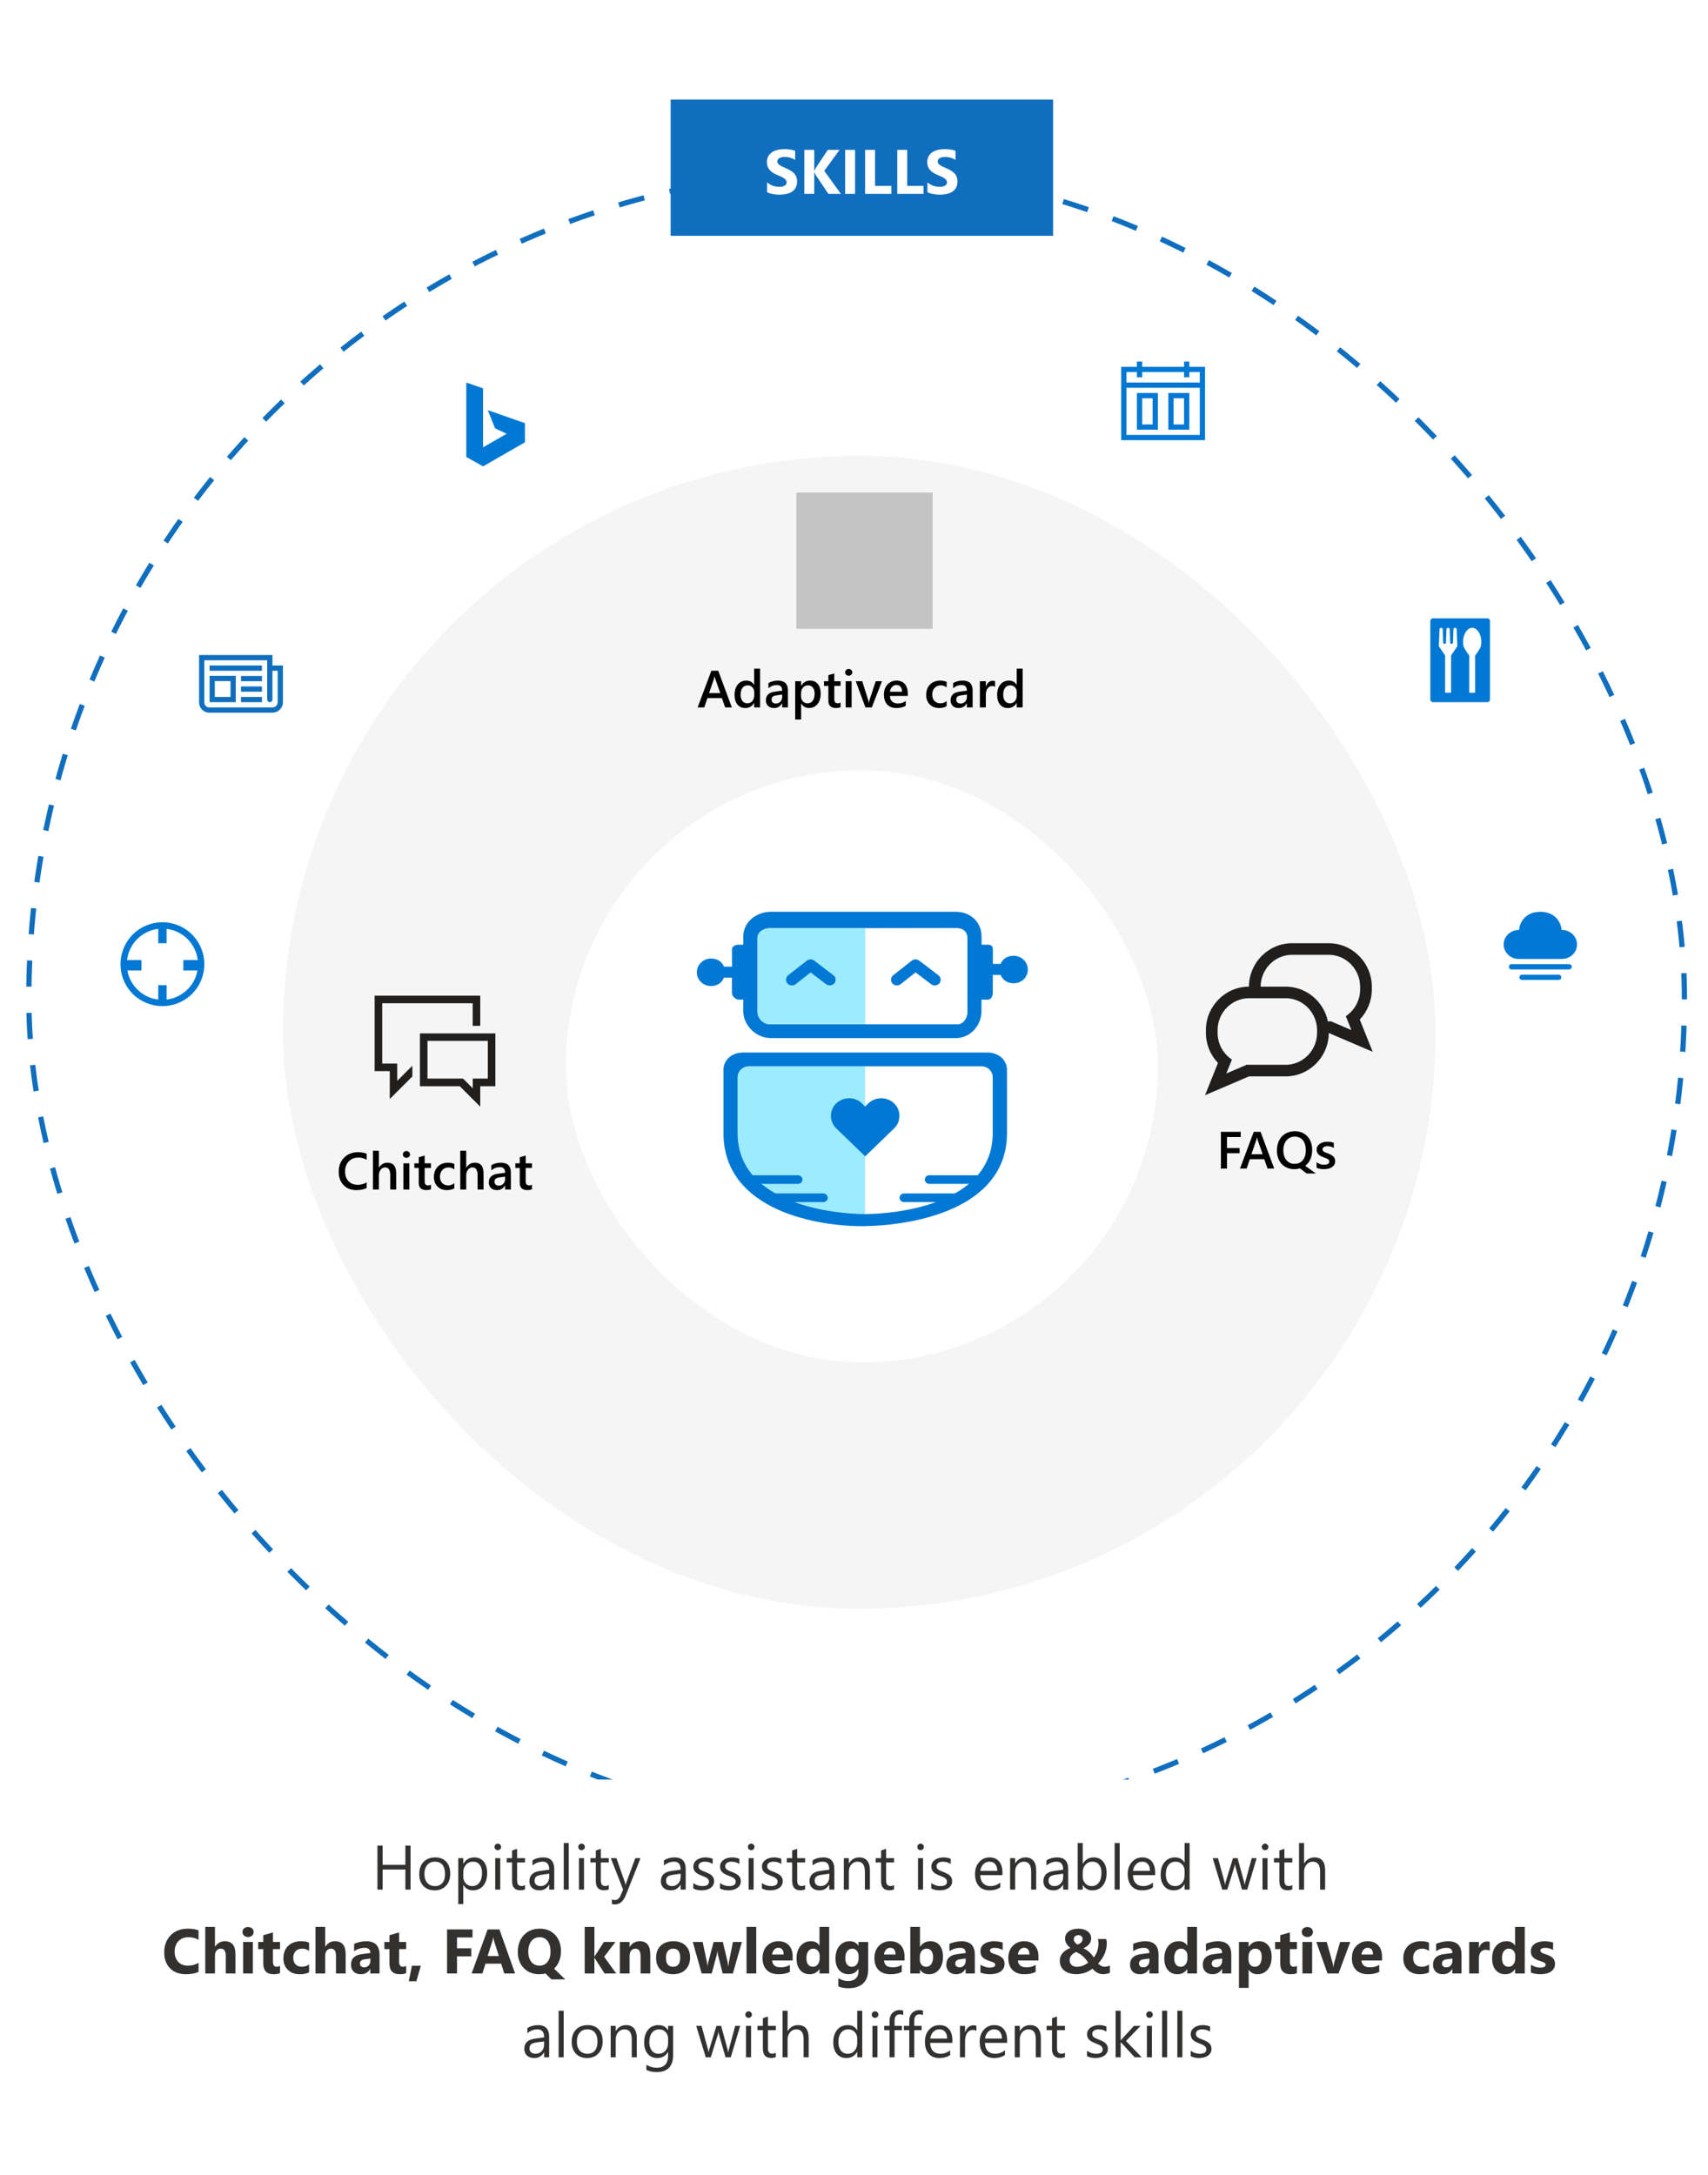 <svg width="326" height="415" viewBox="0 0 326 415" fill="none" xmlns="http://www.w3.org/2000/svg">
<g clip-path="url(#clip0)">
<rect x="54" y="87" width="220" height="220" rx="110" fill="#F5F5F5"/>
<rect x="5.5" y="32.5" width="316" height="316" rx="158" stroke="#106EBE" stroke-dasharray="5 5"/>
<rect x="108" y="147" width="113" height="113" rx="56.5" fill="white"/>
<g clip-path="url(#clip1)">
<path d="M193.476 182.396C192.366 182.396 191.416 182.897 190.996 183.946H189.503V181.156C189.503 180.559 189.182 180.285 188.565 180.285H187.344V178.711C187.344 175.992 185.246 174 182.432 174H147.141C144.328 174 141.872 175.992 141.872 178.711V180.285H141.008C140.391 180.285 139.713 180.559 139.713 181.156V184.471H138.183C137.763 183.422 136.813 182.921 135.702 182.921C134.209 182.921 133 184.113 133 185.556C133 186.999 134.209 188.168 135.702 188.168C136.813 188.168 137.763 187.62 138.183 186.57H139.7V189.468C139.7 190.064 140.379 190.768 140.996 190.768H141.86V192.962C141.86 195.682 144.315 198.103 147.129 198.103H182.42C185.233 198.103 187.331 195.682 187.331 192.962V190.768H188.553C189.17 190.768 189.491 190.064 189.491 189.468V186.045H190.996C191.416 187.095 192.366 187.643 193.476 187.643C194.969 187.643 196.179 186.487 196.179 185.032C196.179 183.577 194.969 182.396 193.476 182.396ZM184.629 193.165C184.629 194.322 183.839 195.479 182.642 195.479H165.145H146.944H146.919C145.722 195.479 144.575 194.322 144.575 193.165V193.141V179.045V179.021C144.575 177.864 145.722 177.137 146.919 177.137H146.944H165.145H182.642C183.839 177.137 184.629 177.864 184.629 179.021V193.165Z" fill="#0078D4"/>
<path d="M182.642 177.137H165.145V195.467H182.642C183.839 195.467 184.629 194.31 184.629 193.153V179.021C184.629 177.864 183.839 177.137 182.642 177.137Z" fill="url(#paint0_linear)"/>
<path d="M146.944 177.137C145.735 177.137 144.575 177.864 144.575 179.033V193.13C144.575 194.298 145.735 195.455 146.944 195.455H165.145V177.137H146.944Z" fill="#9CEBFF"/>
<path d="M179.101 186.105L175.436 183.314C175.016 182.992 174.436 183.004 174.029 183.326L170.475 186.117C169.994 186.498 169.92 187.19 170.315 187.655C170.5 187.882 170.771 188.025 171.08 188.049C171.117 188.049 171.154 188.049 171.203 188.049C171.462 188.049 171.709 187.965 171.907 187.81L174.757 185.568L177.719 187.822C178.187 188.18 178.928 188.097 179.298 187.643C179.483 187.417 179.569 187.131 179.532 186.844C179.495 186.546 179.335 186.284 179.101 186.105Z" fill="#0078D4"/>
<path d="M159.258 187.643C158.888 188.096 158.148 188.18 157.679 187.822L154.717 185.568L151.867 187.81C151.67 187.965 151.41 188.049 151.164 188.049C151.127 188.049 151.09 188.049 151.04 188.049C150.744 188.013 150.473 187.882 150.275 187.655C149.88 187.19 149.954 186.498 150.436 186.117L153.989 183.326C154.397 183.004 154.977 183.004 155.396 183.314L159.061 186.105C159.295 186.284 159.444 186.546 159.481 186.832C159.53 187.13 159.456 187.405 159.258 187.643Z" fill="#0078D4"/>
<path d="M189.503 216.206V205.58C189.503 204.423 188.528 203.481 187.343 203.481H165.145V231.686C170.302 231.686 189.503 230.124 189.503 216.206Z" fill="url(#paint1_linear)"/>
<path d="M142.958 203.481C141.761 203.481 140.799 204.423 140.799 205.58V216.206C140.799 230.1 159.925 231.674 165.12 231.686V203.481H142.958Z" fill="#9CEBFF"/>
<path d="M188.479 200.857H141.811C139.75 200.857 138.084 202.205 138.084 204.197V216.194C138.084 231.114 156.248 234.107 164.997 233.988C173.918 233.857 192.131 230.971 192.205 216.29V204.209C192.205 202.217 190.54 200.857 188.479 200.857ZM165.145 231.686C159.987 231.686 140.786 230.124 140.786 216.206V205.58C140.786 204.423 141.761 203.481 142.946 203.481H165.132H187.319C188.516 203.481 189.478 204.423 189.478 205.58V216.206C189.503 230.124 170.303 231.686 165.145 231.686Z" fill="#0078D4"/>
<path d="M187.344 225.926H177.373C176.904 225.926 176.522 225.556 176.522 225.103C176.522 224.65 176.904 224.28 177.373 224.28H187.344C187.813 224.28 188.195 224.65 188.195 225.103C188.195 225.556 187.813 225.926 187.344 225.926Z" fill="#0078D4"/>
<path d="M182.728 229.397H172.548C172.079 229.397 171.697 229.027 171.697 228.574C171.697 228.121 172.079 227.751 172.548 227.751H182.728C183.197 227.751 183.58 228.121 183.58 228.574C183.58 229.027 183.197 229.397 182.728 229.397Z" fill="#0078D4"/>
<path d="M152.312 225.926H142.514C142.045 225.926 141.663 225.556 141.663 225.103C141.663 224.65 142.045 224.28 142.514 224.28H152.312C152.781 224.28 153.163 224.65 153.163 225.103C153.163 225.556 152.781 225.926 152.312 225.926Z" fill="#0078D4"/>
<path d="M157.136 229.397H146.82C146.351 229.397 145.969 229.027 145.969 228.574C145.969 228.121 146.351 227.751 146.82 227.751H157.136C157.605 227.751 157.988 228.121 157.988 228.574C157.988 229.027 157.605 229.397 157.136 229.397Z" fill="#0078D4"/>
<path d="M163.405 209.838C162.985 209.671 162.541 209.587 162.072 209.587C161.603 209.587 161.171 209.671 160.739 209.838C160.32 210.005 159.937 210.255 159.604 210.565C159.382 210.78 159.185 211.019 159.037 211.281C158.888 211.543 158.777 211.806 158.703 212.092C158.629 212.366 158.592 212.652 158.592 212.951C158.592 213.237 158.629 213.523 158.703 213.797C158.777 214.072 158.888 214.346 159.037 214.608C159.185 214.871 159.382 215.109 159.604 215.324L164.713 220.261L165.132 220.667L165.552 220.261L170.66 215.324C170.883 215.109 171.08 214.871 171.228 214.608C171.376 214.346 171.487 214.084 171.561 213.797C171.635 213.523 171.672 213.237 171.672 212.951C171.672 212.664 171.635 212.378 171.561 212.092C171.487 211.818 171.376 211.543 171.228 211.281C171.08 211.019 170.883 210.78 170.66 210.565C170.327 210.243 169.957 210.005 169.525 209.838C169.106 209.671 168.661 209.587 168.192 209.587C167.724 209.587 167.279 209.671 166.86 209.838C166.44 210.005 166.058 210.255 165.725 210.565L165.12 211.162L164.515 210.565C164.207 210.243 163.824 210.005 163.405 209.838Z" fill="#0078D4"/>
</g>
<g filter="url(#filter0_dd)">
<rect x="22.5" y="332" width="283" height="64" rx="2" fill="white"/>
<path d="M78.359 353H77.375V349.168H73.027V353H72.043V344.598H73.027V348.283H77.375V344.598H78.359V353ZM82.941 353.141C82.055 353.141 81.346 352.861 80.814 352.303C80.287 351.74 80.023 350.996 80.023 350.07C80.023 349.062 80.299 348.275 80.85 347.709C81.4 347.143 82.144 346.859 83.082 346.859C83.977 346.859 84.674 347.135 85.174 347.686C85.678 348.236 85.93 349 85.93 349.977C85.93 350.934 85.658 351.701 85.115 352.279C84.576 352.854 83.852 353.141 82.941 353.141ZM83.012 347.668C82.394 347.668 81.906 347.879 81.547 348.301C81.188 348.719 81.008 349.297 81.008 350.035C81.008 350.746 81.189 351.307 81.553 351.717C81.916 352.127 82.402 352.332 83.012 352.332C83.633 352.332 84.109 352.131 84.441 351.729C84.777 351.326 84.945 350.754 84.945 350.012C84.945 349.262 84.777 348.684 84.441 348.277C84.109 347.871 83.633 347.668 83.012 347.668ZM88.449 352.133H88.426V355.76H87.465V347H88.426V348.055H88.449C88.922 347.258 89.613 346.859 90.523 346.859C91.297 346.859 91.9 347.129 92.334 347.668C92.768 348.203 92.984 348.922 92.984 349.824C92.984 350.828 92.74 351.633 92.252 352.238C91.764 352.84 91.096 353.141 90.248 353.141C89.471 353.141 88.871 352.805 88.449 352.133ZM88.426 349.713V350.551C88.426 351.047 88.586 351.469 88.906 351.816C89.231 352.16 89.641 352.332 90.137 352.332C90.719 352.332 91.174 352.109 91.502 351.664C91.834 351.219 92 350.6 92 349.807C92 349.139 91.846 348.615 91.537 348.236C91.228 347.857 90.811 347.668 90.283 347.668C89.725 347.668 89.275 347.863 88.936 348.254C88.596 348.641 88.426 349.127 88.426 349.713ZM95.012 345.477C94.84 345.477 94.693 345.418 94.572 345.301C94.451 345.184 94.391 345.035 94.391 344.855C94.391 344.676 94.451 344.527 94.572 344.41C94.693 344.289 94.84 344.229 95.012 344.229C95.188 344.229 95.336 344.289 95.457 344.41C95.582 344.527 95.644 344.676 95.644 344.855C95.644 345.027 95.582 345.174 95.457 345.295C95.336 345.416 95.188 345.477 95.012 345.477ZM95.481 353H94.519V347H95.481V353ZM100.209 352.941C99.982 353.066 99.684 353.129 99.312 353.129C98.262 353.129 97.736 352.543 97.736 351.371V347.82H96.705V347H97.736V345.535L98.697 345.225V347H100.209V347.82H98.697V351.201C98.697 351.604 98.766 351.891 98.902 352.062C99.039 352.234 99.266 352.32 99.582 352.32C99.824 352.32 100.033 352.254 100.209 352.121V352.941ZM105.787 353H104.826V352.062H104.803C104.385 352.781 103.77 353.141 102.957 353.141C102.359 353.141 101.891 352.982 101.551 352.666C101.215 352.35 101.047 351.93 101.047 351.406C101.047 350.285 101.707 349.633 103.027 349.449L104.826 349.197C104.826 348.178 104.414 347.668 103.59 347.668C102.867 347.668 102.215 347.914 101.633 348.406V347.422C102.223 347.047 102.902 346.859 103.672 346.859C105.082 346.859 105.787 347.605 105.787 349.098V353ZM104.826 349.965L103.379 350.164C102.934 350.227 102.598 350.338 102.371 350.498C102.145 350.654 102.031 350.934 102.031 351.336C102.031 351.629 102.135 351.869 102.342 352.057C102.553 352.24 102.832 352.332 103.18 352.332C103.656 352.332 104.049 352.166 104.357 351.834C104.67 351.498 104.826 351.074 104.826 350.562V349.965ZM108.559 353H107.598V344.117H108.559V353ZM110.996 345.477C110.824 345.477 110.678 345.418 110.557 345.301C110.436 345.184 110.375 345.035 110.375 344.855C110.375 344.676 110.436 344.527 110.557 344.41C110.678 344.289 110.824 344.229 110.996 344.229C111.172 344.229 111.32 344.289 111.441 344.41C111.566 344.527 111.629 344.676 111.629 344.855C111.629 345.027 111.566 345.174 111.441 345.295C111.32 345.416 111.172 345.477 110.996 345.477ZM111.465 353H110.504V347H111.465V353ZM116.193 352.941C115.967 353.066 115.668 353.129 115.297 353.129C114.246 353.129 113.721 352.543 113.721 351.371V347.82H112.689V347H113.721V345.535L114.682 345.225V347H116.193V347.82H114.682V351.201C114.682 351.604 114.75 351.891 114.887 352.062C115.023 352.234 115.25 352.32 115.566 352.32C115.809 352.32 116.018 352.254 116.193 352.121V352.941ZM122.252 347L119.492 353.961C119 355.203 118.309 355.824 117.418 355.824C117.168 355.824 116.959 355.799 116.791 355.748V354.887C116.998 354.957 117.188 354.992 117.359 354.992C117.844 354.992 118.207 354.703 118.449 354.125L118.93 352.988L116.586 347H117.652L119.275 351.617C119.295 351.676 119.336 351.828 119.398 352.074H119.434C119.453 351.98 119.492 351.832 119.551 351.629L121.256 347H122.252ZM130.877 353H129.916V352.062H129.893C129.475 352.781 128.859 353.141 128.047 353.141C127.449 353.141 126.98 352.982 126.641 352.666C126.305 352.35 126.137 351.93 126.137 351.406C126.137 350.285 126.797 349.633 128.117 349.449L129.916 349.197C129.916 348.178 129.504 347.668 128.68 347.668C127.957 347.668 127.305 347.914 126.723 348.406V347.422C127.312 347.047 127.992 346.859 128.762 346.859C130.172 346.859 130.877 347.605 130.877 349.098V353ZM129.916 349.965L128.469 350.164C128.023 350.227 127.688 350.338 127.461 350.498C127.234 350.654 127.121 350.934 127.121 351.336C127.121 351.629 127.225 351.869 127.432 352.057C127.643 352.24 127.922 352.332 128.27 352.332C128.746 352.332 129.139 352.166 129.447 351.834C129.76 351.498 129.916 351.074 129.916 350.562V349.965ZM132.324 352.783V351.752C132.848 352.139 133.424 352.332 134.053 352.332C134.896 352.332 135.318 352.051 135.318 351.488C135.318 351.328 135.281 351.193 135.207 351.084C135.137 350.971 135.039 350.871 134.914 350.785C134.793 350.699 134.648 350.623 134.48 350.557C134.316 350.486 134.139 350.414 133.947 350.34C133.682 350.234 133.447 350.129 133.244 350.023C133.045 349.914 132.877 349.793 132.74 349.66C132.607 349.523 132.506 349.369 132.436 349.197C132.369 349.025 132.336 348.824 132.336 348.594C132.336 348.312 132.4 348.064 132.529 347.85C132.658 347.631 132.83 347.449 133.045 347.305C133.26 347.156 133.504 347.045 133.777 346.971C134.055 346.896 134.34 346.859 134.633 346.859C135.152 346.859 135.617 346.949 136.027 347.129V348.102C135.586 347.812 135.078 347.668 134.504 347.668C134.324 347.668 134.162 347.689 134.018 347.732C133.873 347.771 133.748 347.828 133.643 347.902C133.541 347.977 133.461 348.066 133.402 348.172C133.348 348.273 133.32 348.387 133.32 348.512C133.32 348.668 133.348 348.799 133.402 348.904C133.461 349.01 133.545 349.104 133.654 349.186C133.764 349.268 133.896 349.342 134.053 349.408C134.209 349.475 134.387 349.547 134.586 349.625C134.852 349.727 135.09 349.832 135.301 349.941C135.512 350.047 135.691 350.168 135.84 350.305C135.988 350.438 136.102 350.592 136.18 350.768C136.262 350.943 136.303 351.152 136.303 351.395C136.303 351.691 136.236 351.949 136.104 352.168C135.975 352.387 135.801 352.568 135.582 352.713C135.363 352.857 135.111 352.965 134.826 353.035C134.541 353.105 134.242 353.141 133.93 353.141C133.312 353.141 132.777 353.021 132.324 352.783ZM137.422 352.783V351.752C137.945 352.139 138.521 352.332 139.15 352.332C139.994 352.332 140.416 352.051 140.416 351.488C140.416 351.328 140.379 351.193 140.305 351.084C140.234 350.971 140.137 350.871 140.012 350.785C139.891 350.699 139.746 350.623 139.578 350.557C139.414 350.486 139.236 350.414 139.045 350.34C138.779 350.234 138.545 350.129 138.342 350.023C138.143 349.914 137.975 349.793 137.838 349.66C137.705 349.523 137.604 349.369 137.533 349.197C137.467 349.025 137.434 348.824 137.434 348.594C137.434 348.312 137.498 348.064 137.627 347.85C137.756 347.631 137.928 347.449 138.143 347.305C138.357 347.156 138.602 347.045 138.875 346.971C139.152 346.896 139.438 346.859 139.73 346.859C140.25 346.859 140.715 346.949 141.125 347.129V348.102C140.684 347.812 140.176 347.668 139.602 347.668C139.422 347.668 139.26 347.689 139.115 347.732C138.971 347.771 138.846 347.828 138.74 347.902C138.639 347.977 138.559 348.066 138.5 348.172C138.445 348.273 138.418 348.387 138.418 348.512C138.418 348.668 138.445 348.799 138.5 348.904C138.559 349.01 138.643 349.104 138.752 349.186C138.861 349.268 138.994 349.342 139.15 349.408C139.307 349.475 139.484 349.547 139.684 349.625C139.949 349.727 140.188 349.832 140.398 349.941C140.609 350.047 140.789 350.168 140.938 350.305C141.086 350.438 141.199 350.592 141.277 350.768C141.359 350.943 141.4 351.152 141.4 351.395C141.4 351.691 141.334 351.949 141.201 352.168C141.072 352.387 140.898 352.568 140.68 352.713C140.461 352.857 140.209 352.965 139.924 353.035C139.639 353.105 139.34 353.141 139.027 353.141C138.41 353.141 137.875 353.021 137.422 352.783ZM143.375 345.477C143.203 345.477 143.057 345.418 142.936 345.301C142.814 345.184 142.754 345.035 142.754 344.855C142.754 344.676 142.814 344.527 142.936 344.41C143.057 344.289 143.203 344.229 143.375 344.229C143.551 344.229 143.699 344.289 143.82 344.41C143.945 344.527 144.008 344.676 144.008 344.855C144.008 345.027 143.945 345.174 143.82 345.295C143.699 345.416 143.551 345.477 143.375 345.477ZM143.844 353H142.883V347H143.844V353ZM145.426 352.783V351.752C145.949 352.139 146.525 352.332 147.154 352.332C147.998 352.332 148.42 352.051 148.42 351.488C148.42 351.328 148.383 351.193 148.309 351.084C148.238 350.971 148.141 350.871 148.016 350.785C147.895 350.699 147.75 350.623 147.582 350.557C147.418 350.486 147.24 350.414 147.049 350.34C146.783 350.234 146.549 350.129 146.346 350.023C146.146 349.914 145.979 349.793 145.842 349.66C145.709 349.523 145.607 349.369 145.537 349.197C145.471 349.025 145.438 348.824 145.438 348.594C145.438 348.312 145.502 348.064 145.631 347.85C145.76 347.631 145.932 347.449 146.146 347.305C146.361 347.156 146.605 347.045 146.879 346.971C147.156 346.896 147.441 346.859 147.734 346.859C148.254 346.859 148.719 346.949 149.129 347.129V348.102C148.688 347.812 148.18 347.668 147.605 347.668C147.426 347.668 147.264 347.689 147.119 347.732C146.975 347.771 146.85 347.828 146.744 347.902C146.643 347.977 146.562 348.066 146.504 348.172C146.449 348.273 146.422 348.387 146.422 348.512C146.422 348.668 146.449 348.799 146.504 348.904C146.562 349.01 146.646 349.104 146.756 349.186C146.865 349.268 146.998 349.342 147.154 349.408C147.311 349.475 147.488 349.547 147.688 349.625C147.953 349.727 148.191 349.832 148.402 349.941C148.613 350.047 148.793 350.168 148.941 350.305C149.09 350.438 149.203 350.592 149.281 350.768C149.363 350.943 149.404 351.152 149.404 351.395C149.404 351.691 149.338 351.949 149.205 352.168C149.076 352.387 148.902 352.568 148.684 352.713C148.465 352.857 148.213 352.965 147.928 353.035C147.643 353.105 147.344 353.141 147.031 353.141C146.414 353.141 145.879 353.021 145.426 352.783ZM153.67 352.941C153.443 353.066 153.145 353.129 152.773 353.129C151.723 353.129 151.197 352.543 151.197 351.371V347.82H150.166V347H151.197V345.535L152.158 345.225V347H153.67V347.82H152.158V351.201C152.158 351.604 152.227 351.891 152.363 352.062C152.5 352.234 152.727 352.32 153.043 352.32C153.285 352.32 153.494 352.254 153.67 352.121V352.941ZM159.248 353H158.287V352.062H158.264C157.846 352.781 157.23 353.141 156.418 353.141C155.82 353.141 155.352 352.982 155.012 352.666C154.676 352.35 154.508 351.93 154.508 351.406C154.508 350.285 155.168 349.633 156.488 349.449L158.287 349.197C158.287 348.178 157.875 347.668 157.051 347.668C156.328 347.668 155.676 347.914 155.094 348.406V347.422C155.684 347.047 156.363 346.859 157.133 346.859C158.543 346.859 159.248 347.605 159.248 349.098V353ZM158.287 349.965L156.84 350.164C156.395 350.227 156.059 350.338 155.832 350.498C155.605 350.654 155.492 350.934 155.492 351.336C155.492 351.629 155.596 351.869 155.803 352.057C156.014 352.24 156.293 352.332 156.641 352.332C157.117 352.332 157.51 352.166 157.818 351.834C158.131 351.498 158.287 351.074 158.287 350.562V349.965ZM166.039 353H165.078V349.578C165.078 348.305 164.613 347.668 163.684 347.668C163.203 347.668 162.805 347.85 162.488 348.213C162.176 348.572 162.02 349.027 162.02 349.578V353H161.059V347H162.02V347.996H162.043C162.496 347.238 163.152 346.859 164.012 346.859C164.668 346.859 165.17 347.072 165.518 347.498C165.865 347.92 166.039 348.531 166.039 349.332V353ZM170.639 352.941C170.412 353.066 170.113 353.129 169.742 353.129C168.691 353.129 168.166 352.543 168.166 351.371V347.82H167.135V347H168.166V345.535L169.127 345.225V347H170.639V347.82H169.127V351.201C169.127 351.604 169.195 351.891 169.332 352.062C169.469 352.234 169.695 352.32 170.012 352.32C170.254 352.32 170.463 352.254 170.639 352.121V352.941ZM175.707 345.477C175.535 345.477 175.389 345.418 175.268 345.301C175.146 345.184 175.086 345.035 175.086 344.855C175.086 344.676 175.146 344.527 175.268 344.41C175.389 344.289 175.535 344.229 175.707 344.229C175.883 344.229 176.031 344.289 176.152 344.41C176.277 344.527 176.34 344.676 176.34 344.855C176.34 345.027 176.277 345.174 176.152 345.295C176.031 345.416 175.883 345.477 175.707 345.477ZM176.176 353H175.215V347H176.176V353ZM177.758 352.783V351.752C178.281 352.139 178.857 352.332 179.486 352.332C180.33 352.332 180.752 352.051 180.752 351.488C180.752 351.328 180.715 351.193 180.641 351.084C180.57 350.971 180.473 350.871 180.348 350.785C180.227 350.699 180.082 350.623 179.914 350.557C179.75 350.486 179.572 350.414 179.381 350.34C179.115 350.234 178.881 350.129 178.678 350.023C178.479 349.914 178.311 349.793 178.174 349.66C178.041 349.523 177.939 349.369 177.869 349.197C177.803 349.025 177.77 348.824 177.77 348.594C177.77 348.312 177.834 348.064 177.963 347.85C178.092 347.631 178.264 347.449 178.479 347.305C178.693 347.156 178.938 347.045 179.211 346.971C179.488 346.896 179.773 346.859 180.066 346.859C180.586 346.859 181.051 346.949 181.461 347.129V348.102C181.02 347.812 180.512 347.668 179.938 347.668C179.758 347.668 179.596 347.689 179.451 347.732C179.307 347.771 179.182 347.828 179.076 347.902C178.975 347.977 178.895 348.066 178.836 348.172C178.781 348.273 178.754 348.387 178.754 348.512C178.754 348.668 178.781 348.799 178.836 348.904C178.895 349.01 178.979 349.104 179.088 349.186C179.197 349.268 179.33 349.342 179.486 349.408C179.643 349.475 179.82 349.547 180.02 349.625C180.285 349.727 180.523 349.832 180.734 349.941C180.945 350.047 181.125 350.168 181.273 350.305C181.422 350.438 181.535 350.592 181.613 350.768C181.695 350.943 181.736 351.152 181.736 351.395C181.736 351.691 181.67 351.949 181.537 352.168C181.408 352.387 181.234 352.568 181.016 352.713C180.797 352.857 180.545 352.965 180.26 353.035C179.975 353.105 179.676 353.141 179.363 353.141C178.746 353.141 178.211 353.021 177.758 352.783ZM191.334 350.24H187.098C187.113 350.908 187.293 351.424 187.637 351.787C187.98 352.15 188.453 352.332 189.055 352.332C189.73 352.332 190.352 352.109 190.918 351.664V352.566C190.391 352.949 189.693 353.141 188.826 353.141C187.979 353.141 187.312 352.869 186.828 352.326C186.344 351.779 186.102 351.012 186.102 350.023C186.102 349.09 186.365 348.33 186.893 347.744C187.424 347.154 188.082 346.859 188.867 346.859C189.652 346.859 190.26 347.113 190.689 347.621C191.119 348.129 191.334 348.834 191.334 349.736V350.24ZM190.35 349.426C190.346 348.871 190.211 348.439 189.945 348.131C189.684 347.822 189.318 347.668 188.85 347.668C188.396 347.668 188.012 347.83 187.695 348.154C187.379 348.479 187.184 348.902 187.109 349.426H190.35ZM197.773 353H196.812V349.578C196.812 348.305 196.348 347.668 195.418 347.668C194.938 347.668 194.539 347.85 194.223 348.213C193.91 348.572 193.754 349.027 193.754 349.578V353H192.793V347H193.754V347.996H193.777C194.23 347.238 194.887 346.859 195.746 346.859C196.402 346.859 196.904 347.072 197.252 347.498C197.6 347.92 197.773 348.531 197.773 349.332V353ZM203.885 353H202.924V352.062H202.9C202.482 352.781 201.867 353.141 201.055 353.141C200.457 353.141 199.988 352.982 199.648 352.666C199.312 352.35 199.145 351.93 199.145 351.406C199.145 350.285 199.805 349.633 201.125 349.449L202.924 349.197C202.924 348.178 202.512 347.668 201.688 347.668C200.965 347.668 200.312 347.914 199.73 348.406V347.422C200.32 347.047 201 346.859 201.77 346.859C203.18 346.859 203.885 347.605 203.885 349.098V353ZM202.924 349.965L201.477 350.164C201.031 350.227 200.695 350.338 200.469 350.498C200.242 350.654 200.129 350.934 200.129 351.336C200.129 351.629 200.232 351.869 200.439 352.057C200.65 352.24 200.93 352.332 201.277 352.332C201.754 352.332 202.146 352.166 202.455 351.834C202.768 351.498 202.924 351.074 202.924 350.562V349.965ZM206.68 352.133H206.656V353H205.695V344.117H206.656V348.055H206.68C207.152 347.258 207.844 346.859 208.754 346.859C209.523 346.859 210.125 347.129 210.559 347.668C210.996 348.203 211.215 348.922 211.215 349.824C211.215 350.828 210.971 351.633 210.482 352.238C209.994 352.84 209.326 353.141 208.479 353.141C207.686 353.141 207.086 352.805 206.68 352.133ZM206.656 349.713V350.551C206.656 351.047 206.816 351.469 207.137 351.816C207.461 352.16 207.871 352.332 208.367 352.332C208.949 352.332 209.404 352.109 209.732 351.664C210.064 351.219 210.23 350.6 210.23 349.807C210.23 349.139 210.076 348.615 209.768 348.236C209.459 347.857 209.041 347.668 208.514 347.668C207.955 347.668 207.506 347.863 207.166 348.254C206.826 348.641 206.656 349.127 206.656 349.713ZM213.711 353H212.75V344.117H213.711V353ZM220.479 350.24H216.242C216.258 350.908 216.438 351.424 216.781 351.787C217.125 352.15 217.598 352.332 218.199 352.332C218.875 352.332 219.496 352.109 220.062 351.664V352.566C219.535 352.949 218.838 353.141 217.971 353.141C217.123 353.141 216.457 352.869 215.973 352.326C215.488 351.779 215.246 351.012 215.246 350.023C215.246 349.09 215.51 348.33 216.037 347.744C216.568 347.154 217.227 346.859 218.012 346.859C218.797 346.859 219.404 347.113 219.834 347.621C220.264 348.129 220.479 348.834 220.479 349.736V350.24ZM219.494 349.426C219.49 348.871 219.355 348.439 219.09 348.131C218.828 347.822 218.463 347.668 217.994 347.668C217.541 347.668 217.156 347.83 216.84 348.154C216.523 348.479 216.328 348.902 216.254 349.426H219.494ZM227.059 353H226.098V351.98H226.074C225.629 352.754 224.941 353.141 224.012 353.141C223.258 353.141 222.654 352.873 222.201 352.338C221.752 351.799 221.527 351.066 221.527 350.141C221.527 349.148 221.777 348.354 222.277 347.756C222.777 347.158 223.443 346.859 224.275 346.859C225.1 346.859 225.699 347.184 226.074 347.832H226.098V344.117H227.059V353ZM226.098 350.287V349.402C226.098 348.918 225.938 348.508 225.617 348.172C225.297 347.836 224.891 347.668 224.398 347.668C223.812 347.668 223.352 347.883 223.016 348.312C222.68 348.742 222.512 349.336 222.512 350.094C222.512 350.785 222.672 351.332 222.992 351.734C223.316 352.133 223.75 352.332 224.293 352.332C224.828 352.332 225.262 352.139 225.594 351.752C225.93 351.365 226.098 350.877 226.098 350.287ZM239.855 347L238.057 353H237.061L235.824 348.705C235.777 348.541 235.746 348.355 235.73 348.148H235.707C235.695 348.289 235.654 348.471 235.584 348.693L234.242 353H233.281L231.465 347H232.473L233.715 351.512C233.754 351.648 233.781 351.828 233.797 352.051H233.844C233.855 351.879 233.891 351.695 233.949 351.5L235.332 347H236.211L237.453 351.523C237.492 351.668 237.521 351.848 237.541 352.062H237.588C237.596 351.91 237.629 351.73 237.688 351.523L238.906 347H239.855ZM241.461 345.477C241.289 345.477 241.143 345.418 241.021 345.301C240.9 345.184 240.84 345.035 240.84 344.855C240.84 344.676 240.9 344.527 241.021 344.41C241.143 344.289 241.289 344.229 241.461 344.229C241.637 344.229 241.785 344.289 241.906 344.41C242.031 344.527 242.094 344.676 242.094 344.855C242.094 345.027 242.031 345.174 241.906 345.295C241.785 345.416 241.637 345.477 241.461 345.477ZM241.93 353H240.969V347H241.93V353ZM246.658 352.941C246.432 353.066 246.133 353.129 245.762 353.129C244.711 353.129 244.186 352.543 244.186 351.371V347.82H243.154V347H244.186V345.535L245.146 345.225V347H246.658V347.82H245.146V351.201C245.146 351.604 245.215 351.891 245.352 352.062C245.488 352.234 245.715 352.32 246.031 352.32C246.273 352.32 246.482 352.254 246.658 352.121V352.941ZM252.922 353H251.961V349.543C251.961 348.293 251.496 347.668 250.566 347.668C250.098 347.668 249.703 347.85 249.383 348.213C249.062 348.572 248.902 349.035 248.902 349.602V353H247.941V344.117H248.902V347.996H248.926C249.387 347.238 250.043 346.859 250.895 346.859C252.246 346.859 252.922 347.674 252.922 349.303V353ZM37.895 368.701C37.281 368.998 36.48 369.146 35.492 369.146C34.203 369.146 33.19 368.768 32.451 368.01C31.713 367.252 31.344 366.242 31.344 364.98C31.344 363.637 31.758 362.547 32.586 361.711C33.418 360.875 34.496 360.457 35.82 360.457C36.641 360.457 37.332 360.561 37.895 360.768V362.59C37.332 362.254 36.691 362.086 35.973 362.086C35.184 362.086 34.547 362.334 34.062 362.83C33.578 363.326 33.336 363.998 33.336 364.846C33.336 365.658 33.565 366.307 34.022 366.791C34.478 367.271 35.094 367.512 35.867 367.512C36.605 367.512 37.281 367.332 37.895 366.973V368.701ZM44.938 369H43.092V365.59C43.092 364.711 42.772 364.271 42.131 364.271C41.803 364.271 41.537 364.395 41.334 364.641C41.131 364.887 41.029 365.199 41.029 365.578V369H39.178V360.117H41.029V363.891H41.053C41.506 363.199 42.121 362.854 42.898 362.854C44.258 362.854 44.938 363.674 44.938 365.314V369ZM47.346 362.051C47.033 362.051 46.777 361.959 46.578 361.775C46.379 361.588 46.279 361.359 46.279 361.09C46.279 360.812 46.379 360.586 46.578 360.41C46.777 360.234 47.033 360.146 47.346 360.146C47.662 360.146 47.918 360.234 48.113 360.41C48.312 360.586 48.412 360.812 48.412 361.09C48.412 361.371 48.312 361.602 48.113 361.781C47.918 361.961 47.662 362.051 47.346 362.051ZM48.26 369H46.408V363H48.26V369ZM53.445 368.93C53.172 369.074 52.76 369.146 52.209 369.146C50.904 369.146 50.252 368.469 50.252 367.113V364.365H49.279V363H50.252V361.705L52.098 361.178V363H53.445V364.365H52.098V366.791C52.098 367.416 52.346 367.729 52.842 367.729C53.037 367.729 53.238 367.672 53.445 367.559V368.93ZM58.994 368.783C58.576 369.025 57.973 369.146 57.184 369.146C56.262 369.146 55.516 368.867 54.945 368.309C54.375 367.75 54.09 367.029 54.09 366.146C54.09 365.127 54.395 364.324 55.004 363.738C55.617 363.148 56.435 362.854 57.459 362.854C58.166 362.854 58.678 362.947 58.994 363.135V364.705C58.607 364.416 58.176 364.271 57.699 364.271C57.168 364.271 56.746 364.428 56.434 364.74C56.125 365.049 55.971 365.477 55.971 366.023C55.971 366.555 56.119 366.973 56.416 367.277C56.713 367.578 57.121 367.729 57.641 367.729C58.102 367.729 58.553 367.584 58.994 367.295V368.783ZM65.973 369H64.127V365.59C64.127 364.711 63.807 364.271 63.166 364.271C62.838 364.271 62.572 364.395 62.369 364.641C62.166 364.887 62.065 365.199 62.065 365.578V369H60.213V360.117H62.065V363.891H62.088C62.541 363.199 63.156 362.854 63.934 362.854C65.293 362.854 65.973 363.674 65.973 365.314V369ZM72.436 369H70.684V368.139H70.66C70.258 368.811 69.662 369.146 68.873 369.146C68.291 369.146 67.832 368.982 67.496 368.654C67.164 368.322 66.998 367.881 66.998 367.33C66.998 366.166 67.688 365.494 69.066 365.314L70.695 365.098C70.695 364.441 70.34 364.113 69.629 364.113C68.914 364.113 68.234 364.326 67.59 364.752V363.357C67.848 363.225 68.199 363.107 68.644 363.006C69.094 362.904 69.502 362.854 69.869 362.854C71.58 362.854 72.436 363.707 72.436 365.414V369ZM70.695 366.562V366.158L69.606 366.299C69.004 366.377 68.703 366.648 68.703 367.113C68.703 367.324 68.775 367.498 68.92 367.635C69.068 367.768 69.268 367.834 69.518 367.834C69.865 367.834 70.148 367.715 70.367 367.477C70.586 367.234 70.695 366.93 70.695 366.562ZM77.527 368.93C77.254 369.074 76.842 369.146 76.291 369.146C74.986 369.146 74.334 368.469 74.334 367.113V364.365H73.361V363H74.334V361.705L76.18 361.178V363H77.527V364.365H76.18V366.791C76.18 367.416 76.428 367.729 76.924 367.729C77.119 367.729 77.32 367.672 77.527 367.559V368.93ZM80.328 367.523L79.467 370.488H78.025L78.623 367.523H80.328ZM90.189 362.139H87.225V364.201H89.949V365.736H87.225V369H85.332V360.598H90.189V362.139ZM98.311 369H96.248L95.65 367.131H92.662L92.07 369H90.019L93.078 360.598H95.322L98.311 369ZM95.217 365.678L94.314 362.854C94.248 362.643 94.201 362.391 94.174 362.098H94.127C94.107 362.344 94.059 362.588 93.981 362.83L93.066 365.678H95.217ZM102.91 369.146C101.707 369.146 100.727 368.756 99.969 367.975C99.211 367.186 98.832 366.164 98.832 364.91C98.832 363.586 99.217 362.512 99.986 361.688C100.752 360.867 101.771 360.457 103.045 360.457C104.244 360.457 105.213 360.85 105.951 361.635C106.693 362.416 107.064 363.451 107.064 364.74C107.064 366.057 106.68 367.121 105.91 367.934C105.883 367.961 105.857 367.988 105.834 368.016C105.811 368.039 105.785 368.062 105.758 368.086L107.885 370.131H105.236L104.123 369C103.756 369.098 103.352 369.146 102.91 369.146ZM102.992 362.086C102.332 362.086 101.805 362.336 101.41 362.836C101.02 363.332 100.824 363.99 100.824 364.811C100.824 365.643 101.02 366.301 101.41 366.785C101.801 367.27 102.312 367.512 102.945 367.512C103.598 367.512 104.115 367.277 104.498 366.809C104.881 366.332 105.072 365.678 105.072 364.846C105.072 363.979 104.887 363.301 104.516 362.812C104.148 362.328 103.641 362.086 102.992 362.086ZM117.611 369H115.391L113.475 366.023H113.451V369H111.6V360.117H113.451V365.771H113.475L115.262 363H117.459L115.309 365.818L117.611 369ZM124.109 369H122.264V365.666C122.264 364.736 121.932 364.271 121.268 364.271C120.947 364.271 120.684 364.395 120.477 364.641C120.27 364.887 120.166 365.199 120.166 365.578V369H118.314V363H120.166V363.949H120.189C120.631 363.219 121.273 362.854 122.117 362.854C123.445 362.854 124.109 363.678 124.109 365.326V369ZM128.439 369.146C127.439 369.146 126.652 368.867 126.078 368.309C125.508 367.746 125.223 366.984 125.223 366.023C125.223 365.031 125.52 364.256 126.113 363.697C126.707 363.135 127.51 362.854 128.521 362.854C129.518 362.854 130.299 363.135 130.865 363.697C131.432 364.256 131.715 364.996 131.715 365.918C131.715 366.914 131.422 367.701 130.836 368.279C130.254 368.857 129.455 369.146 128.439 369.146ZM128.486 364.271C128.049 364.271 127.709 364.422 127.467 364.723C127.225 365.023 127.104 365.449 127.104 366C127.104 367.152 127.568 367.729 128.498 367.729C129.385 367.729 129.828 367.137 129.828 365.953C129.828 364.832 129.381 364.271 128.486 364.271ZM141.605 363L139.877 369H137.932L137.047 365.484C136.988 365.25 136.955 364.994 136.947 364.717H136.912C136.885 365.021 136.846 365.27 136.795 365.461L135.846 369H133.924L132.23 363H134.117L134.943 366.914C134.982 367.098 135.012 367.32 135.031 367.582H135.066C135.086 367.309 135.121 367.078 135.172 366.891L136.203 363H137.967L138.893 366.914C138.916 367.012 138.943 367.238 138.975 367.594H139.016C139.035 367.367 139.066 367.141 139.109 366.914L139.889 363H141.605ZM144.342 369H142.49V360.117H144.342V369ZM151.291 366.527H147.377C147.439 367.398 147.988 367.834 149.023 367.834C149.684 367.834 150.264 367.678 150.764 367.365V368.701C150.209 368.998 149.488 369.146 148.602 369.146C147.633 369.146 146.881 368.879 146.346 368.344C145.811 367.805 145.543 367.055 145.543 366.094C145.543 365.098 145.832 364.309 146.41 363.727C146.988 363.145 147.699 362.854 148.543 362.854C149.418 362.854 150.094 363.113 150.57 363.633C151.051 364.152 151.291 364.857 151.291 365.748V366.527ZM149.574 365.391C149.574 364.531 149.227 364.102 148.531 364.102C148.234 364.102 147.977 364.225 147.758 364.471C147.543 364.717 147.412 365.023 147.365 365.391H149.574ZM158.264 369H156.412V368.174H156.389C155.967 368.822 155.348 369.146 154.531 369.146C153.781 369.146 153.178 368.883 152.721 368.355C152.264 367.824 152.035 367.084 152.035 366.135C152.035 365.143 152.287 364.348 152.791 363.75C153.295 363.152 153.955 362.854 154.771 362.854C155.545 362.854 156.084 363.131 156.389 363.686H156.412V360.117H158.264V369ZM156.447 366.082V365.631C156.447 365.24 156.334 364.916 156.107 364.658C155.881 364.4 155.586 364.271 155.223 364.271C154.812 364.271 154.492 364.434 154.262 364.758C154.031 365.078 153.916 365.52 153.916 366.082C153.916 366.609 154.027 367.016 154.25 367.301C154.473 367.586 154.781 367.729 155.176 367.729C155.551 367.729 155.855 367.578 156.09 367.277C156.328 366.977 156.447 366.578 156.447 366.082ZM165.705 368.314C165.705 369.428 165.383 370.289 164.738 370.898C164.094 371.512 163.16 371.818 161.938 371.818C161.129 371.818 160.488 371.703 160.016 371.473V369.914C160.633 370.273 161.256 370.453 161.885 370.453C162.51 370.453 162.994 370.287 163.338 369.955C163.682 369.627 163.854 369.18 163.854 368.613V368.139H163.83C163.408 368.811 162.785 369.146 161.961 369.146C161.195 369.146 160.588 368.877 160.139 368.338C159.689 367.799 159.465 367.076 159.465 366.17C159.465 365.154 159.715 364.348 160.215 363.75C160.715 363.152 161.373 362.854 162.189 362.854C162.92 362.854 163.467 363.135 163.83 363.697H163.854V363H165.705V368.314ZM163.877 366.117V365.643C163.877 365.264 163.764 364.941 163.537 364.676C163.314 364.406 163.023 364.271 162.664 364.271C162.254 364.271 161.932 364.432 161.697 364.752C161.463 365.072 161.346 365.523 161.346 366.105C161.346 366.605 161.457 367.002 161.68 367.295C161.902 367.584 162.207 367.729 162.594 367.729C162.977 367.729 163.285 367.582 163.52 367.289C163.758 366.992 163.877 366.602 163.877 366.117ZM172.643 366.527H168.729C168.791 367.398 169.34 367.834 170.375 367.834C171.035 367.834 171.615 367.678 172.115 367.365V368.701C171.561 368.998 170.84 369.146 169.953 369.146C168.984 369.146 168.232 368.879 167.697 368.344C167.162 367.805 166.895 367.055 166.895 366.094C166.895 365.098 167.184 364.309 167.762 363.727C168.34 363.145 169.051 362.854 169.895 362.854C170.77 362.854 171.445 363.113 171.922 363.633C172.402 364.152 172.643 364.857 172.643 365.748V366.527ZM170.926 365.391C170.926 364.531 170.578 364.102 169.883 364.102C169.586 364.102 169.328 364.225 169.109 364.471C168.895 364.717 168.764 365.023 168.717 365.391H170.926ZM175.619 368.303H175.596V369H173.744V360.117H175.596V363.902H175.619C176.076 363.203 176.727 362.854 177.57 362.854C178.344 362.854 178.939 363.119 179.357 363.65C179.775 364.182 179.984 364.908 179.984 365.83C179.984 366.83 179.74 367.633 179.252 368.238C178.764 368.844 178.111 369.146 177.295 369.146C176.557 369.146 175.998 368.865 175.619 368.303ZM175.566 365.771V366.387C175.566 366.773 175.678 367.094 175.9 367.348C176.123 367.602 176.408 367.729 176.756 367.729C177.178 367.729 177.504 367.566 177.734 367.242C177.969 366.914 178.086 366.451 178.086 365.854C178.086 365.357 177.979 364.971 177.764 364.693C177.553 364.412 177.25 364.271 176.855 364.271C176.484 364.271 176.176 364.41 175.93 364.688C175.688 364.965 175.566 365.326 175.566 365.771ZM186.061 369H184.309V368.139H184.285C183.883 368.811 183.287 369.146 182.498 369.146C181.916 369.146 181.457 368.982 181.121 368.654C180.789 368.322 180.623 367.881 180.623 367.33C180.623 366.166 181.312 365.494 182.691 365.314L184.32 365.098C184.32 364.441 183.965 364.113 183.254 364.113C182.539 364.113 181.859 364.326 181.215 364.752V363.357C181.473 363.225 181.824 363.107 182.27 363.006C182.719 362.904 183.127 362.854 183.494 362.854C185.205 362.854 186.061 363.707 186.061 365.414V369ZM184.32 366.562V366.158L183.23 366.299C182.629 366.377 182.328 366.648 182.328 367.113C182.328 367.324 182.4 367.498 182.545 367.635C182.693 367.768 182.893 367.834 183.143 367.834C183.49 367.834 183.773 367.715 183.992 367.477C184.211 367.234 184.32 366.93 184.32 366.562ZM187.133 368.842V367.342C187.438 367.525 187.74 367.662 188.041 367.752C188.346 367.842 188.633 367.887 188.902 367.887C189.23 367.887 189.488 367.842 189.676 367.752C189.867 367.662 189.963 367.525 189.963 367.342C189.963 367.225 189.92 367.127 189.834 367.049C189.748 366.971 189.637 366.902 189.5 366.844C189.367 366.785 189.221 366.732 189.061 366.686C188.9 366.639 188.746 366.586 188.598 366.527C188.359 366.438 188.148 366.342 187.965 366.24C187.785 366.135 187.633 366.014 187.508 365.877C187.387 365.74 187.293 365.582 187.227 365.402C187.164 365.223 187.133 365.01 187.133 364.764C187.133 364.428 187.205 364.139 187.35 363.896C187.498 363.654 187.693 363.457 187.936 363.305C188.182 363.148 188.461 363.035 188.773 362.965C189.09 362.891 189.418 362.854 189.758 362.854C190.023 362.854 190.293 362.875 190.566 362.918C190.84 362.957 191.109 363.016 191.375 363.094V364.523C191.141 364.387 190.889 364.285 190.619 364.219C190.354 364.148 190.092 364.113 189.834 364.113C189.713 364.113 189.598 364.125 189.488 364.148C189.383 364.168 189.289 364.199 189.207 364.242C189.125 364.281 189.061 364.334 189.014 364.4C188.967 364.463 188.943 364.535 188.943 364.617C188.943 364.727 188.979 364.82 189.049 364.898C189.119 364.977 189.211 365.045 189.324 365.104C189.438 365.158 189.562 365.209 189.699 365.256C189.84 365.299 189.979 365.344 190.115 365.391C190.361 365.477 190.584 365.57 190.783 365.672C190.982 365.773 191.152 365.893 191.293 366.029C191.438 366.166 191.547 366.326 191.621 366.51C191.699 366.693 191.738 366.912 191.738 367.166C191.738 367.521 191.66 367.826 191.504 368.08C191.352 368.33 191.146 368.535 190.889 368.695C190.635 368.852 190.34 368.965 190.004 369.035C189.672 369.109 189.326 369.146 188.967 369.146C188.307 369.146 187.695 369.045 187.133 368.842ZM198.201 366.527H194.287C194.35 367.398 194.898 367.834 195.934 367.834C196.594 367.834 197.174 367.678 197.674 367.365V368.701C197.119 368.998 196.398 369.146 195.512 369.146C194.543 369.146 193.791 368.879 193.256 368.344C192.721 367.805 192.453 367.055 192.453 366.094C192.453 365.098 192.742 364.309 193.32 363.727C193.898 363.145 194.609 362.854 195.453 362.854C196.328 362.854 197.004 363.113 197.48 363.633C197.961 364.152 198.201 364.857 198.201 365.748V366.527ZM196.484 365.391C196.484 364.531 196.137 364.102 195.441 364.102C195.145 364.102 194.887 364.225 194.668 364.471C194.453 364.717 194.322 365.023 194.275 365.391H196.484ZM210.506 369.135C210.299 369.135 210.102 369.107 209.914 369.053C209.73 368.998 209.555 368.924 209.387 368.83C209.223 368.736 209.066 368.627 208.918 368.502C208.77 368.373 208.629 368.236 208.496 368.092C208.352 368.209 208.178 368.33 207.975 368.455C207.771 368.58 207.541 368.693 207.283 368.795C207.029 368.893 206.748 368.973 206.439 369.035C206.131 369.102 205.801 369.135 205.449 369.135C204.992 369.135 204.568 369.08 204.178 368.971C203.791 368.861 203.457 368.699 203.176 368.484C202.895 368.266 202.674 367.996 202.514 367.676C202.357 367.355 202.279 366.984 202.279 366.562C202.279 366.23 202.338 365.936 202.455 365.678C202.576 365.416 202.732 365.188 202.924 364.992C203.115 364.797 203.332 364.629 203.574 364.488C203.816 364.348 204.062 364.23 204.312 364.137C204.191 364.043 204.068 363.936 203.943 363.814C203.822 363.689 203.713 363.555 203.615 363.41C203.518 363.262 203.438 363.102 203.375 362.93C203.316 362.758 203.287 362.576 203.287 362.385C203.287 362.076 203.35 361.803 203.475 361.564C203.6 361.326 203.773 361.125 203.996 360.961C204.223 360.797 204.492 360.672 204.805 360.586C205.117 360.5 205.461 360.457 205.836 360.457C206.195 360.457 206.523 360.502 206.82 360.592C207.121 360.682 207.379 360.807 207.594 360.967C207.809 361.127 207.975 361.32 208.092 361.547C208.209 361.77 208.268 362.016 208.268 362.285C208.268 362.719 208.137 363.096 207.875 363.416C207.617 363.732 207.252 363.99 206.779 364.189C206.967 364.275 207.146 364.373 207.318 364.482C207.49 364.592 207.658 364.717 207.822 364.857C207.986 364.998 208.146 365.158 208.303 365.338C208.459 365.514 208.613 365.717 208.766 365.947C209.086 365.545 209.314 365.117 209.451 364.664C209.592 364.207 209.662 363.732 209.662 363.24C209.662 363.092 209.652 362.949 209.633 362.812C209.617 362.676 209.59 362.549 209.551 362.432H211.127C211.17 362.557 211.201 362.678 211.221 362.795C211.24 362.912 211.25 363.051 211.25 363.211C211.25 363.59 211.209 363.959 211.127 364.318C211.049 364.678 210.938 365.021 210.793 365.35C210.648 365.678 210.473 365.988 210.266 366.281C210.062 366.574 209.838 366.848 209.592 367.102C209.783 367.301 209.98 367.455 210.184 367.564C210.387 367.67 210.578 367.723 210.758 367.723C210.945 367.723 211.137 367.703 211.332 367.664C211.527 367.621 211.697 367.562 211.842 367.488V368.883C211.627 368.969 211.414 369.031 211.203 369.07C210.996 369.113 210.764 369.135 210.506 369.135ZM205.543 367.734C205.773 367.734 205.99 367.713 206.193 367.67C206.396 367.623 206.588 367.562 206.768 367.488C206.947 367.414 207.113 367.328 207.266 367.23C207.422 367.133 207.564 367.031 207.693 366.926C207.494 366.613 207.297 366.35 207.102 366.135C206.906 365.916 206.713 365.73 206.521 365.578C206.33 365.422 206.139 365.291 205.947 365.186C205.76 365.08 205.57 364.984 205.379 364.898C205.219 364.977 205.064 365.064 204.916 365.162C204.771 365.256 204.643 365.367 204.529 365.496C204.416 365.621 204.324 365.766 204.254 365.93C204.188 366.09 204.154 366.275 204.154 366.486C204.154 366.674 204.188 366.844 204.254 366.996C204.32 367.148 204.414 367.279 204.535 367.389C204.66 367.498 204.807 367.584 204.975 367.646C205.146 367.705 205.336 367.734 205.543 367.734ZM206.627 362.414C206.627 362.301 206.605 362.199 206.562 362.109C206.52 362.02 206.461 361.945 206.387 361.887C206.312 361.824 206.229 361.777 206.135 361.746C206.041 361.711 205.941 361.693 205.836 361.693C205.707 361.693 205.588 361.713 205.479 361.752C205.373 361.791 205.279 361.844 205.197 361.91C205.119 361.977 205.059 362.057 205.016 362.15C204.973 362.24 204.951 362.338 204.951 362.443C204.951 362.662 205.02 362.863 205.156 363.047C205.293 363.23 205.463 363.379 205.666 363.492C205.795 363.445 205.916 363.391 206.029 363.328C206.146 363.266 206.248 363.191 206.334 363.105C206.424 363.02 206.494 362.92 206.545 362.807C206.6 362.693 206.627 362.562 206.627 362.414ZM221.123 369H219.371V368.139H219.348C218.945 368.811 218.35 369.146 217.561 369.146C216.979 369.146 216.52 368.982 216.184 368.654C215.852 368.322 215.686 367.881 215.686 367.33C215.686 366.166 216.375 365.494 217.754 365.314L219.383 365.098C219.383 364.441 219.027 364.113 218.316 364.113C217.602 364.113 216.922 364.326 216.277 364.752V363.357C216.535 363.225 216.887 363.107 217.332 363.006C217.781 362.904 218.189 362.854 218.557 362.854C220.268 362.854 221.123 363.707 221.123 365.414V369ZM219.383 366.562V366.158L218.293 366.299C217.691 366.377 217.391 366.648 217.391 367.113C217.391 367.324 217.463 367.498 217.607 367.635C217.756 367.768 217.955 367.834 218.205 367.834C218.553 367.834 218.836 367.715 219.055 367.477C219.273 367.234 219.383 366.93 219.383 366.562ZM228.459 369H226.607V368.174H226.584C226.162 368.822 225.543 369.146 224.727 369.146C223.977 369.146 223.373 368.883 222.916 368.355C222.459 367.824 222.23 367.084 222.23 366.135C222.23 365.143 222.482 364.348 222.986 363.75C223.49 363.152 224.15 362.854 224.967 362.854C225.74 362.854 226.279 363.131 226.584 363.686H226.607V360.117H228.459V369ZM226.643 366.082V365.631C226.643 365.24 226.529 364.916 226.303 364.658C226.076 364.4 225.781 364.271 225.418 364.271C225.008 364.271 224.688 364.434 224.457 364.758C224.227 365.078 224.111 365.52 224.111 366.082C224.111 366.609 224.223 367.016 224.445 367.301C224.668 367.586 224.977 367.729 225.371 367.729C225.746 367.729 226.051 367.578 226.285 367.277C226.523 366.977 226.643 366.578 226.643 366.082ZM235.01 369H233.258V368.139H233.234C232.832 368.811 232.236 369.146 231.447 369.146C230.865 369.146 230.406 368.982 230.07 368.654C229.738 368.322 229.572 367.881 229.572 367.33C229.572 366.166 230.262 365.494 231.641 365.314L233.27 365.098C233.27 364.441 232.914 364.113 232.203 364.113C231.488 364.113 230.809 364.326 230.164 364.752V363.357C230.422 363.225 230.773 363.107 231.219 363.006C231.668 362.904 232.076 362.854 232.443 362.854C234.154 362.854 235.01 363.707 235.01 365.414V369ZM233.27 366.562V366.158L232.18 366.299C231.578 366.377 231.277 366.648 231.277 367.113C231.277 367.324 231.35 367.498 231.494 367.635C231.643 367.768 231.842 367.834 232.092 367.834C232.439 367.834 232.723 367.715 232.941 367.477C233.16 367.234 233.27 366.93 233.27 366.562ZM238.35 368.303H238.326V371.76H236.475V363H238.326V363.902H238.35C238.807 363.203 239.449 362.854 240.277 362.854C241.055 362.854 241.654 363.121 242.076 363.656C242.502 364.188 242.715 364.912 242.715 365.83C242.715 366.83 242.467 367.633 241.971 368.238C241.479 368.844 240.822 369.146 240.002 369.146C239.279 369.146 238.729 368.865 238.35 368.303ZM238.297 365.842V366.322C238.297 366.736 238.406 367.074 238.625 367.336C238.844 367.598 239.131 367.729 239.486 367.729C239.908 367.729 240.234 367.566 240.465 367.242C240.699 366.914 240.816 366.451 240.816 365.854C240.816 364.799 240.406 364.271 239.586 364.271C239.207 364.271 238.896 364.416 238.654 364.705C238.416 364.99 238.297 365.369 238.297 365.842ZM247.543 368.93C247.27 369.074 246.857 369.146 246.307 369.146C245.002 369.146 244.35 368.469 244.35 367.113V364.365H243.377V363H244.35V361.705L246.195 361.178V363H247.543V364.365H246.195V366.791C246.195 367.416 246.443 367.729 246.939 367.729C247.135 367.729 247.336 367.672 247.543 367.559V368.93ZM249.529 362.051C249.217 362.051 248.961 361.959 248.762 361.775C248.562 361.588 248.463 361.359 248.463 361.09C248.463 360.812 248.562 360.586 248.762 360.41C248.961 360.234 249.217 360.146 249.529 360.146C249.846 360.146 250.102 360.234 250.297 360.41C250.496 360.586 250.596 360.812 250.596 361.09C250.596 361.371 250.496 361.602 250.297 361.781C250.102 361.961 249.846 362.051 249.529 362.051ZM250.443 369H248.592V363H250.443V369ZM257.715 363L255.482 369H253.373L251.246 363H253.227L254.27 366.697C254.387 367.115 254.455 367.471 254.475 367.764H254.498C254.525 367.486 254.598 367.143 254.715 366.732L255.781 363H257.715ZM263.779 366.527H259.865C259.928 367.398 260.477 367.834 261.512 367.834C262.172 367.834 262.752 367.678 263.252 367.365V368.701C262.697 368.998 261.977 369.146 261.09 369.146C260.121 369.146 259.369 368.879 258.834 368.344C258.299 367.805 258.031 367.055 258.031 366.094C258.031 365.098 258.32 364.309 258.898 363.727C259.477 363.145 260.188 362.854 261.031 362.854C261.906 362.854 262.582 363.113 263.059 363.633C263.539 364.152 263.779 364.857 263.779 365.748V366.527ZM262.062 365.391C262.062 364.531 261.715 364.102 261.02 364.102C260.723 364.102 260.465 364.225 260.246 364.471C260.031 364.717 259.9 365.023 259.854 365.391H262.062ZM272.744 368.783C272.326 369.025 271.723 369.146 270.934 369.146C270.012 369.146 269.266 368.867 268.695 368.309C268.125 367.75 267.84 367.029 267.84 366.146C267.84 365.127 268.145 364.324 268.754 363.738C269.367 363.148 270.186 362.854 271.209 362.854C271.916 362.854 272.428 362.947 272.744 363.135V364.705C272.357 364.416 271.926 364.271 271.449 364.271C270.918 364.271 270.496 364.428 270.184 364.74C269.875 365.049 269.721 365.477 269.721 366.023C269.721 366.555 269.869 366.973 270.166 367.277C270.463 367.578 270.871 367.729 271.391 367.729C271.852 367.729 272.303 367.584 272.744 367.295V368.783ZM278.955 369H277.203V368.139H277.18C276.777 368.811 276.182 369.146 275.393 369.146C274.811 369.146 274.352 368.982 274.016 368.654C273.684 368.322 273.518 367.881 273.518 367.33C273.518 366.166 274.207 365.494 275.586 365.314L277.215 365.098C277.215 364.441 276.859 364.113 276.148 364.113C275.434 364.113 274.754 364.326 274.109 364.752V363.357C274.367 363.225 274.719 363.107 275.164 363.006C275.613 362.904 276.021 362.854 276.389 362.854C278.1 362.854 278.955 363.707 278.955 365.414V369ZM277.215 366.562V366.158L276.125 366.299C275.523 366.377 275.223 366.648 275.223 367.113C275.223 367.324 275.295 367.498 275.439 367.635C275.588 367.768 275.787 367.834 276.037 367.834C276.385 367.834 276.668 367.715 276.887 367.477C277.105 367.234 277.215 366.93 277.215 366.562ZM284.334 364.67C284.111 364.549 283.852 364.488 283.555 364.488C283.152 364.488 282.838 364.637 282.611 364.934C282.385 365.227 282.271 365.627 282.271 366.135V369H280.42V363H282.271V364.113H282.295C282.588 363.301 283.115 362.895 283.877 362.895C284.072 362.895 284.225 362.918 284.334 362.965V364.67ZM291.025 369H289.174V368.174H289.15C288.729 368.822 288.109 369.146 287.293 369.146C286.543 369.146 285.939 368.883 285.482 368.355C285.025 367.824 284.797 367.084 284.797 366.135C284.797 365.143 285.049 364.348 285.553 363.75C286.057 363.152 286.717 362.854 287.533 362.854C288.307 362.854 288.846 363.131 289.15 363.686H289.174V360.117H291.025V369ZM289.209 366.082V365.631C289.209 365.24 289.096 364.916 288.869 364.658C288.643 364.4 288.348 364.271 287.984 364.271C287.574 364.271 287.254 364.434 287.023 364.758C286.793 365.078 286.678 365.52 286.678 366.082C286.678 366.609 286.789 367.016 287.012 367.301C287.234 367.586 287.543 367.729 287.938 367.729C288.312 367.729 288.617 367.578 288.852 367.277C289.09 366.977 289.209 366.578 289.209 366.082ZM292.191 368.842V367.342C292.496 367.525 292.799 367.662 293.1 367.752C293.404 367.842 293.691 367.887 293.961 367.887C294.289 367.887 294.547 367.842 294.734 367.752C294.926 367.662 295.021 367.525 295.021 367.342C295.021 367.225 294.979 367.127 294.893 367.049C294.807 366.971 294.695 366.902 294.559 366.844C294.426 366.785 294.279 366.732 294.119 366.686C293.959 366.639 293.805 366.586 293.656 366.527C293.418 366.438 293.207 366.342 293.023 366.24C292.844 366.135 292.691 366.014 292.566 365.877C292.445 365.74 292.352 365.582 292.285 365.402C292.223 365.223 292.191 365.01 292.191 364.764C292.191 364.428 292.264 364.139 292.408 363.896C292.557 363.654 292.752 363.457 292.994 363.305C293.24 363.148 293.52 363.035 293.832 362.965C294.148 362.891 294.477 362.854 294.816 362.854C295.082 362.854 295.352 362.875 295.625 362.918C295.898 362.957 296.168 363.016 296.434 363.094V364.523C296.199 364.387 295.947 364.285 295.678 364.219C295.412 364.148 295.15 364.113 294.893 364.113C294.771 364.113 294.656 364.125 294.547 364.148C294.441 364.168 294.348 364.199 294.266 364.242C294.184 364.281 294.119 364.334 294.072 364.4C294.025 364.463 294.002 364.535 294.002 364.617C294.002 364.727 294.037 364.82 294.107 364.898C294.178 364.977 294.27 365.045 294.383 365.104C294.496 365.158 294.621 365.209 294.758 365.256C294.898 365.299 295.037 365.344 295.174 365.391C295.42 365.477 295.643 365.57 295.842 365.672C296.041 365.773 296.211 365.893 296.352 366.029C296.496 366.166 296.605 366.326 296.68 366.51C296.758 366.693 296.797 366.912 296.797 367.166C296.797 367.521 296.719 367.826 296.562 368.08C296.41 368.33 296.205 368.535 295.947 368.695C295.693 368.852 295.398 368.965 295.062 369.035C294.73 369.109 294.385 369.146 294.025 369.146C293.365 369.146 292.754 369.045 292.191 368.842ZM104.814 385H103.854V384.062H103.83C103.412 384.781 102.797 385.141 101.984 385.141C101.387 385.141 100.918 384.982 100.578 384.666C100.242 384.35 100.074 383.93 100.074 383.406C100.074 382.285 100.734 381.633 102.055 381.449L103.854 381.197C103.854 380.178 103.441 379.668 102.617 379.668C101.895 379.668 101.242 379.914 100.66 380.406V379.422C101.25 379.047 101.93 378.859 102.699 378.859C104.109 378.859 104.814 379.605 104.814 381.098V385ZM103.854 381.965L102.406 382.164C101.961 382.227 101.625 382.338 101.398 382.498C101.172 382.654 101.059 382.934 101.059 383.336C101.059 383.629 101.162 383.869 101.369 384.057C101.58 384.24 101.859 384.332 102.207 384.332C102.684 384.332 103.076 384.166 103.385 383.834C103.697 383.498 103.854 383.074 103.854 382.562V381.965ZM107.586 385H106.625V376.117H107.586V385ZM112.039 385.141C111.152 385.141 110.443 384.861 109.912 384.303C109.385 383.74 109.121 382.996 109.121 382.07C109.121 381.062 109.396 380.275 109.947 379.709C110.498 379.143 111.242 378.859 112.18 378.859C113.074 378.859 113.771 379.135 114.271 379.686C114.775 380.236 115.027 381 115.027 381.977C115.027 382.934 114.756 383.701 114.213 384.279C113.674 384.854 112.949 385.141 112.039 385.141ZM112.109 379.668C111.492 379.668 111.004 379.879 110.645 380.301C110.285 380.719 110.105 381.297 110.105 382.035C110.105 382.746 110.287 383.307 110.65 383.717C111.014 384.127 111.5 384.332 112.109 384.332C112.73 384.332 113.207 384.131 113.539 383.729C113.875 383.326 114.043 382.754 114.043 382.012C114.043 381.262 113.875 380.684 113.539 380.277C113.207 379.871 112.73 379.668 112.109 379.668ZM121.543 385H120.582V381.578C120.582 380.305 120.117 379.668 119.188 379.668C118.707 379.668 118.309 379.85 117.992 380.213C117.68 380.572 117.523 381.027 117.523 381.578V385H116.562V379H117.523V379.996H117.547C118 379.238 118.656 378.859 119.516 378.859C120.172 378.859 120.674 379.072 121.021 379.498C121.369 379.92 121.543 380.531 121.543 381.332V385ZM128.48 384.52C128.48 386.723 127.426 387.824 125.316 387.824C124.574 387.824 123.926 387.684 123.371 387.402V386.441C124.047 386.816 124.691 387.004 125.305 387.004C126.781 387.004 127.52 386.219 127.52 384.648V383.992H127.496C127.039 384.758 126.352 385.141 125.434 385.141C124.688 385.141 124.086 384.875 123.629 384.344C123.176 383.809 122.949 383.092 122.949 382.193C122.949 381.174 123.193 380.363 123.682 379.762C124.174 379.16 124.846 378.859 125.697 378.859C126.506 378.859 127.105 379.184 127.496 379.832H127.52V379H128.48V384.52ZM127.52 382.287V381.402C127.52 380.926 127.357 380.518 127.033 380.178C126.713 379.838 126.312 379.668 125.832 379.668C125.238 379.668 124.773 379.885 124.438 380.318C124.102 380.748 123.934 381.352 123.934 382.129C123.934 382.797 124.094 383.332 124.414 383.734C124.738 384.133 125.166 384.332 125.697 384.332C126.236 384.332 126.674 384.141 127.01 383.758C127.35 383.375 127.52 382.885 127.52 382.287ZM141.277 379L139.479 385H138.482L137.246 380.705C137.199 380.541 137.168 380.355 137.152 380.148H137.129C137.117 380.289 137.076 380.471 137.006 380.693L135.664 385H134.703L132.887 379H133.895L135.137 383.512C135.176 383.648 135.203 383.828 135.219 384.051H135.266C135.277 383.879 135.312 383.695 135.371 383.5L136.754 379H137.633L138.875 383.523C138.914 383.668 138.943 383.848 138.963 384.062H139.01C139.018 383.91 139.051 383.73 139.109 383.523L140.328 379H141.277ZM142.883 377.477C142.711 377.477 142.564 377.418 142.443 377.301C142.322 377.184 142.262 377.035 142.262 376.855C142.262 376.676 142.322 376.527 142.443 376.41C142.564 376.289 142.711 376.229 142.883 376.229C143.059 376.229 143.207 376.289 143.328 376.41C143.453 376.527 143.516 376.676 143.516 376.855C143.516 377.027 143.453 377.174 143.328 377.295C143.207 377.416 143.059 377.477 142.883 377.477ZM143.352 385H142.391V379H143.352V385ZM148.08 384.941C147.854 385.066 147.555 385.129 147.184 385.129C146.133 385.129 145.607 384.543 145.607 383.371V379.82H144.576V379H145.607V377.535L146.568 377.225V379H148.08V379.82H146.568V383.201C146.568 383.604 146.637 383.891 146.773 384.062C146.91 384.234 147.137 384.32 147.453 384.32C147.695 384.32 147.904 384.254 148.08 384.121V384.941ZM154.344 385H153.383V381.543C153.383 380.293 152.918 379.668 151.988 379.668C151.52 379.668 151.125 379.85 150.805 380.213C150.484 380.572 150.324 381.035 150.324 381.602V385H149.363V376.117H150.324V379.996H150.348C150.809 379.238 151.465 378.859 152.316 378.859C153.668 378.859 154.344 379.674 154.344 381.303V385ZM164.574 385H163.613V383.98H163.59C163.145 384.754 162.457 385.141 161.527 385.141C160.773 385.141 160.17 384.873 159.717 384.338C159.268 383.799 159.043 383.066 159.043 382.141C159.043 381.148 159.293 380.354 159.793 379.756C160.293 379.158 160.959 378.859 161.791 378.859C162.615 378.859 163.215 379.184 163.59 379.832H163.613V376.117H164.574V385ZM163.613 382.287V381.402C163.613 380.918 163.453 380.508 163.133 380.172C162.812 379.836 162.406 379.668 161.914 379.668C161.328 379.668 160.867 379.883 160.531 380.312C160.195 380.742 160.027 381.336 160.027 382.094C160.027 382.785 160.188 383.332 160.508 383.734C160.832 384.133 161.266 384.332 161.809 384.332C162.344 384.332 162.777 384.139 163.109 383.752C163.445 383.365 163.613 382.877 163.613 382.287ZM167.012 377.477C166.84 377.477 166.693 377.418 166.572 377.301C166.451 377.184 166.391 377.035 166.391 376.855C166.391 376.676 166.451 376.527 166.572 376.41C166.693 376.289 166.84 376.229 167.012 376.229C167.188 376.229 167.336 376.289 167.457 376.41C167.582 376.527 167.645 376.676 167.645 376.855C167.645 377.027 167.582 377.174 167.457 377.295C167.336 377.416 167.188 377.477 167.012 377.477ZM167.48 385H166.52V379H167.48V385ZM172.391 376.961C172.203 376.855 171.99 376.803 171.752 376.803C171.08 376.803 170.744 377.227 170.744 378.074V379H172.15V379.82H170.744V385H169.789V379.82H168.764V379H169.789V378.027C169.789 377.398 169.971 376.902 170.334 376.539C170.697 376.172 171.15 375.988 171.693 375.988C171.986 375.988 172.219 376.023 172.391 376.094V376.961ZM176.152 376.961C175.965 376.855 175.752 376.803 175.514 376.803C174.842 376.803 174.506 377.227 174.506 378.074V379H175.912V379.82H174.506V385H173.551V379.82H172.525V379H173.551V378.027C173.551 377.398 173.732 376.902 174.096 376.539C174.459 376.172 174.912 375.988 175.455 375.988C175.748 375.988 175.98 376.023 176.152 376.094V376.961ZM181.771 382.24H177.535C177.551 382.908 177.73 383.424 178.074 383.787C178.418 384.15 178.891 384.332 179.492 384.332C180.168 384.332 180.789 384.109 181.355 383.664V384.566C180.828 384.949 180.131 385.141 179.264 385.141C178.416 385.141 177.75 384.869 177.266 384.326C176.781 383.779 176.539 383.012 176.539 382.023C176.539 381.09 176.803 380.33 177.33 379.744C177.861 379.154 178.52 378.859 179.305 378.859C180.09 378.859 180.697 379.113 181.127 379.621C181.557 380.129 181.771 380.834 181.771 381.736V382.24ZM180.787 381.426C180.783 380.871 180.648 380.439 180.383 380.131C180.121 379.822 179.756 379.668 179.287 379.668C178.834 379.668 178.449 379.83 178.133 380.154C177.816 380.479 177.621 380.902 177.547 381.426H180.787ZM186.359 379.973C186.191 379.844 185.949 379.779 185.633 379.779C185.223 379.779 184.879 379.973 184.602 380.359C184.328 380.746 184.191 381.273 184.191 381.941V385H183.23V379H184.191V380.236H184.215C184.352 379.814 184.561 379.486 184.842 379.252C185.123 379.014 185.438 378.895 185.785 378.895C186.035 378.895 186.227 378.922 186.359 378.977V379.973ZM192.225 382.24H187.988C188.004 382.908 188.184 383.424 188.527 383.787C188.871 384.15 189.344 384.332 189.945 384.332C190.621 384.332 191.242 384.109 191.809 383.664V384.566C191.281 384.949 190.584 385.141 189.717 385.141C188.869 385.141 188.203 384.869 187.719 384.326C187.234 383.779 186.992 383.012 186.992 382.023C186.992 381.09 187.256 380.33 187.783 379.744C188.314 379.154 188.973 378.859 189.758 378.859C190.543 378.859 191.15 379.113 191.58 379.621C192.01 380.129 192.225 380.834 192.225 381.736V382.24ZM191.24 381.426C191.236 380.871 191.102 380.439 190.836 380.131C190.574 379.822 190.209 379.668 189.74 379.668C189.287 379.668 188.902 379.83 188.586 380.154C188.27 380.479 188.074 380.902 188 381.426H191.24ZM198.664 385H197.703V381.578C197.703 380.305 197.238 379.668 196.309 379.668C195.828 379.668 195.43 379.85 195.113 380.213C194.801 380.572 194.645 381.027 194.645 381.578V385H193.684V379H194.645V379.996H194.668C195.121 379.238 195.777 378.859 196.637 378.859C197.293 378.859 197.795 379.072 198.143 379.498C198.49 379.92 198.664 380.531 198.664 381.332V385ZM203.264 384.941C203.037 385.066 202.738 385.129 202.367 385.129C201.316 385.129 200.791 384.543 200.791 383.371V379.82H199.76V379H200.791V377.535L201.752 377.225V379H203.264V379.82H201.752V383.201C201.752 383.604 201.82 383.891 201.957 384.062C202.094 384.234 202.32 384.32 202.637 384.32C202.879 384.32 203.088 384.254 203.264 384.121V384.941ZM207.477 384.783V383.752C208 384.139 208.576 384.332 209.205 384.332C210.049 384.332 210.471 384.051 210.471 383.488C210.471 383.328 210.434 383.193 210.359 383.084C210.289 382.971 210.191 382.871 210.066 382.785C209.945 382.699 209.801 382.623 209.633 382.557C209.469 382.486 209.291 382.414 209.1 382.34C208.834 382.234 208.6 382.129 208.396 382.023C208.197 381.914 208.029 381.793 207.893 381.66C207.76 381.523 207.658 381.369 207.588 381.197C207.521 381.025 207.488 380.824 207.488 380.594C207.488 380.312 207.553 380.064 207.682 379.85C207.811 379.631 207.982 379.449 208.197 379.305C208.412 379.156 208.656 379.045 208.93 378.971C209.207 378.896 209.492 378.859 209.785 378.859C210.305 378.859 210.77 378.949 211.18 379.129V380.102C210.738 379.812 210.23 379.668 209.656 379.668C209.477 379.668 209.314 379.689 209.17 379.732C209.025 379.771 208.9 379.828 208.795 379.902C208.693 379.977 208.613 380.066 208.555 380.172C208.5 380.273 208.473 380.387 208.473 380.512C208.473 380.668 208.5 380.799 208.555 380.904C208.613 381.01 208.697 381.104 208.807 381.186C208.916 381.268 209.049 381.342 209.205 381.408C209.361 381.475 209.539 381.547 209.738 381.625C210.004 381.727 210.242 381.832 210.453 381.941C210.664 382.047 210.844 382.168 210.992 382.305C211.141 382.438 211.254 382.592 211.332 382.768C211.414 382.943 211.455 383.152 211.455 383.395C211.455 383.691 211.389 383.949 211.256 384.168C211.127 384.387 210.953 384.568 210.734 384.713C210.516 384.857 210.264 384.965 209.979 385.035C209.693 385.105 209.395 385.141 209.082 385.141C208.465 385.141 207.93 385.021 207.477 384.783ZM217.918 385H216.57L213.922 382.117H213.898V385H212.938V376.117H213.898V381.748H213.922L216.441 379H217.701L214.918 381.895L217.918 385ZM219.395 377.477C219.223 377.477 219.076 377.418 218.955 377.301C218.834 377.184 218.773 377.035 218.773 376.855C218.773 376.676 218.834 376.527 218.955 376.41C219.076 376.289 219.223 376.229 219.395 376.229C219.57 376.229 219.719 376.289 219.84 376.41C219.965 376.527 220.027 376.676 220.027 376.855C220.027 377.027 219.965 377.174 219.84 377.295C219.719 377.416 219.57 377.477 219.395 377.477ZM219.863 385H218.902V379H219.863V385ZM222.77 385H221.809V376.117H222.77V385ZM225.676 385H224.715V376.117H225.676V385ZM227.258 384.783V383.752C227.781 384.139 228.357 384.332 228.986 384.332C229.83 384.332 230.252 384.051 230.252 383.488C230.252 383.328 230.215 383.193 230.141 383.084C230.07 382.971 229.973 382.871 229.848 382.785C229.727 382.699 229.582 382.623 229.414 382.557C229.25 382.486 229.072 382.414 228.881 382.34C228.615 382.234 228.381 382.129 228.178 382.023C227.979 381.914 227.811 381.793 227.674 381.66C227.541 381.523 227.439 381.369 227.369 381.197C227.303 381.025 227.27 380.824 227.27 380.594C227.27 380.312 227.334 380.064 227.463 379.85C227.592 379.631 227.764 379.449 227.979 379.305C228.193 379.156 228.438 379.045 228.711 378.971C228.988 378.896 229.273 378.859 229.566 378.859C230.086 378.859 230.551 378.949 230.961 379.129V380.102C230.52 379.812 230.012 379.668 229.438 379.668C229.258 379.668 229.096 379.689 228.951 379.732C228.807 379.771 228.682 379.828 228.576 379.902C228.475 379.977 228.395 380.066 228.336 380.172C228.281 380.273 228.254 380.387 228.254 380.512C228.254 380.668 228.281 380.799 228.336 380.904C228.395 381.01 228.479 381.104 228.588 381.186C228.697 381.268 228.83 381.342 228.986 381.408C229.143 381.475 229.32 381.547 229.52 381.625C229.785 381.727 230.023 381.832 230.234 381.941C230.445 382.047 230.625 382.168 230.773 382.305C230.922 382.438 231.035 382.592 231.113 382.768C231.195 382.943 231.236 383.152 231.236 383.395C231.236 383.691 231.17 383.949 231.037 384.168C230.908 384.387 230.734 384.568 230.516 384.713C230.297 384.857 230.045 384.965 229.76 385.035C229.475 385.105 229.176 385.141 228.863 385.141C228.246 385.141 227.711 385.021 227.258 384.783Z" fill="#323130"/>
</g>
<path d="M75.819 202.963V206.263L78.706 203.375V205.419L74.394 209.731V204.406H71.506V190.006H91.663V195.763H90.219V191.45H72.95V202.963H75.819ZM80.15 197.206H94.55V207.294H91.663V211.194L87.763 207.294H80.15V197.206ZM93.106 205.831V198.631H81.594V205.831H88.381L90.238 207.688V205.831H93.106Z" fill="#201F1E"/>
<path d="M69.978 226.707C69.45 226.98 68.794 227.117 68.01 227.117C66.994 227.117 66.18 226.797 65.568 226.155C64.956 225.514 64.65 224.673 64.65 223.631C64.65 222.511 64.994 221.606 65.681 220.916C66.371 220.226 67.242 219.881 68.293 219.881C68.97 219.881 69.532 219.977 69.978 220.169V221.321C69.505 221.041 68.985 220.901 68.415 220.901C67.657 220.901 67.041 221.144 66.569 221.629C66.101 222.114 65.866 222.762 65.866 223.572C65.866 224.344 66.086 224.959 66.525 225.418C66.965 225.874 67.543 226.102 68.259 226.102C68.92 226.102 69.493 225.945 69.978 225.633V226.707ZM75.622 227H74.489V224.266C74.489 223.276 74.159 222.781 73.498 222.781C73.166 222.781 72.886 222.924 72.658 223.211C72.43 223.497 72.316 223.864 72.316 224.31V227H71.179V219.598H72.316V222.83H72.336C72.713 222.199 73.254 221.883 73.957 221.883C75.067 221.883 75.622 222.562 75.622 223.919V227ZM77.57 220.95C77.385 220.95 77.225 220.89 77.092 220.77C76.962 220.649 76.897 220.496 76.897 220.311C76.897 220.125 76.962 219.97 77.092 219.847C77.225 219.723 77.385 219.661 77.57 219.661C77.762 219.661 77.925 219.723 78.059 219.847C78.192 219.97 78.259 220.125 78.259 220.311C78.259 220.486 78.192 220.638 78.059 220.765C77.925 220.888 77.762 220.95 77.57 220.95ZM78.132 227H76.999V222H78.132V227ZM82.253 226.946C82.032 227.057 81.74 227.112 81.379 227.112C80.409 227.112 79.924 226.647 79.924 225.716V222.889H79.089V222H79.924V220.843L81.057 220.521V222H82.253V222.889H81.057V225.389C81.057 225.685 81.11 225.896 81.218 226.023C81.325 226.15 81.504 226.214 81.755 226.214C81.947 226.214 82.113 226.159 82.253 226.048V226.946ZM86.721 226.771C86.32 227.002 85.847 227.117 85.3 227.117C84.558 227.117 83.959 226.886 83.503 226.424C83.047 225.958 82.819 225.356 82.819 224.617C82.819 223.794 83.064 223.133 83.552 222.635C84.043 222.133 84.699 221.883 85.519 221.883C85.975 221.883 86.377 221.963 86.726 222.122V223.177C86.377 222.916 86.006 222.786 85.612 222.786C85.134 222.786 84.742 222.949 84.436 223.274C84.13 223.597 83.977 224.02 83.977 224.544C83.977 225.062 84.12 225.47 84.406 225.77C84.696 226.069 85.083 226.219 85.568 226.219C85.975 226.219 86.359 226.074 86.721 225.784V226.771ZM92.292 227H91.159V224.266C91.159 223.276 90.829 222.781 90.168 222.781C89.836 222.781 89.556 222.924 89.328 223.211C89.1 223.497 88.986 223.864 88.986 224.31V227H87.849V219.598H88.986V222.83H89.006C89.383 222.199 89.924 221.883 90.627 221.883C91.737 221.883 92.292 222.562 92.292 223.919V227ZM97.507 227H96.408V226.219H96.389C96.044 226.818 95.537 227.117 94.87 227.117C94.379 227.117 93.993 226.984 93.713 226.717C93.436 226.45 93.298 226.097 93.298 225.657C93.298 224.713 93.841 224.163 94.929 224.007L96.413 223.797C96.413 223.084 96.075 222.728 95.397 222.728C94.802 222.728 94.265 222.933 93.786 223.343V222.352C94.314 222.039 94.922 221.883 95.612 221.883C96.875 221.883 97.507 222.505 97.507 223.748V227ZM96.413 224.544L95.363 224.69C95.038 224.733 94.792 224.812 94.626 224.93C94.463 225.044 94.382 225.245 94.382 225.535C94.382 225.747 94.457 225.921 94.606 226.058C94.759 226.191 94.963 226.258 95.217 226.258C95.562 226.258 95.847 226.137 96.071 225.896C96.299 225.652 96.413 225.346 96.413 224.979V224.544ZM101.53 226.946C101.309 227.057 101.018 227.112 100.656 227.112C99.686 227.112 99.201 226.647 99.201 225.716V222.889H98.366V222H99.201V220.843L100.334 220.521V222H101.53V222.889H100.334V225.389C100.334 225.685 100.388 225.896 100.495 226.023C100.603 226.15 100.782 226.214 101.032 226.214C101.224 226.214 101.39 226.159 101.53 226.048V226.946Z" fill="black"/>
<rect x="128" y="19" width="73" height="26" fill="#106EBE"/>
<path fill-rule="evenodd" clip-rule="evenodd" d="M227 70H230V84H214V70H217V69H218V70H226V69H227V70ZM217 71H215V73H229V71H227V72H226V71H218V72H217V71ZM229 83H215V74H229V83ZM217 82V75H221V82H217ZM218 81V76H220V81H218ZM223 82V75H227V82H223ZM224 81V76H226V81H224Z" fill="#0078D4"/>
<path d="M54 127V134C54 134.276 53.945 134.536 53.836 134.781C53.732 135.021 53.589 135.232 53.406 135.414C53.229 135.591 53.018 135.734 52.773 135.844C52.529 135.948 52.271 136 52 136H39.945C39.68 136 39.427 135.948 39.188 135.844C38.953 135.74 38.747 135.602 38.57 135.43C38.398 135.253 38.26 135.047 38.156 134.812C38.052 134.573 38 134.32 38 134.055V125H52V127H54ZM53 128H52V133.5C52 133.635 51.95 133.753 51.852 133.852C51.753 133.951 51.635 134 51.5 134C51.365 134 51.247 133.951 51.148 133.852C51.05 133.753 51 133.635 51 133.5V126H39V134.055C39 134.185 39.023 134.307 39.07 134.422C39.122 134.536 39.19 134.638 39.273 134.727C39.362 134.81 39.464 134.878 39.578 134.93C39.693 134.977 39.815 135 39.945 135H52C52.141 135 52.271 134.974 52.391 134.922C52.51 134.87 52.615 134.799 52.703 134.711C52.797 134.617 52.87 134.51 52.922 134.391C52.974 134.271 53 134.141 53 134V128ZM50 128H40V127H50V128ZM50 134H46V133H50V134ZM50 132H46V131H50V132ZM50 130H46V129H50V130ZM45 134H40V128.977H45V134ZM41 133H44V129.977H41V133Z" fill="#106EBE"/>
<path d="M146.406 36.678V34.803C146.746 35.088 147.115 35.303 147.514 35.447C147.912 35.588 148.314 35.658 148.721 35.658C148.959 35.658 149.166 35.637 149.342 35.594C149.521 35.551 149.67 35.492 149.787 35.418C149.908 35.34 149.998 35.25 150.057 35.148C150.115 35.043 150.145 34.93 150.145 34.809C150.145 34.645 150.098 34.498 150.004 34.369C149.91 34.24 149.781 34.121 149.617 34.012C149.457 33.902 149.266 33.797 149.043 33.695C148.82 33.594 148.58 33.49 148.322 33.385C147.666 33.111 147.176 32.777 146.852 32.383C146.531 31.988 146.371 31.512 146.371 30.953C146.371 30.516 146.459 30.141 146.635 29.828C146.811 29.512 147.049 29.252 147.35 29.049C147.654 28.846 148.006 28.697 148.404 28.604C148.803 28.506 149.225 28.457 149.67 28.457C150.107 28.457 150.494 28.484 150.83 28.539C151.17 28.59 151.482 28.67 151.768 28.779V30.531C151.627 30.434 151.473 30.348 151.305 30.273C151.141 30.199 150.971 30.139 150.795 30.092C150.619 30.041 150.443 30.004 150.268 29.98C150.096 29.957 149.932 29.945 149.775 29.945C149.561 29.945 149.365 29.967 149.189 30.01C149.014 30.049 148.865 30.105 148.744 30.18C148.623 30.254 148.529 30.344 148.463 30.449C148.396 30.551 148.363 30.666 148.363 30.795C148.363 30.936 148.4 31.062 148.475 31.176C148.549 31.285 148.654 31.391 148.791 31.492C148.928 31.59 149.094 31.688 149.289 31.785C149.484 31.879 149.705 31.977 149.951 32.078C150.287 32.219 150.588 32.369 150.854 32.529C151.123 32.685 151.354 32.863 151.545 33.062C151.736 33.262 151.883 33.49 151.984 33.748C152.086 34.002 152.137 34.299 152.137 34.639C152.137 35.107 152.047 35.502 151.867 35.822C151.691 36.139 151.451 36.397 151.146 36.596C150.842 36.791 150.486 36.932 150.08 37.018C149.678 37.103 149.252 37.147 148.803 37.147C148.342 37.147 147.902 37.107 147.484 37.029C147.07 36.951 146.711 36.834 146.406 36.678ZM160.504 37H158.113L155.664 33.35C155.617 33.279 155.543 33.125 155.441 32.887H155.412V37H153.52V28.598H155.412V32.57H155.441C155.488 32.461 155.566 32.305 155.676 32.102L157.996 28.598H160.252L157.322 32.605L160.504 37ZM163.205 37H161.312V28.598H163.205V37ZM170.125 37H165.121V28.598H167.014V35.465H170.125V37ZM176.266 37H171.262V28.598H173.154V35.465H176.266V37ZM177.016 36.678V34.803C177.355 35.088 177.725 35.303 178.123 35.447C178.521 35.588 178.924 35.658 179.33 35.658C179.568 35.658 179.775 35.637 179.951 35.594C180.131 35.551 180.279 35.492 180.396 35.418C180.518 35.34 180.607 35.25 180.666 35.148C180.725 35.043 180.754 34.93 180.754 34.809C180.754 34.645 180.707 34.498 180.613 34.369C180.52 34.24 180.391 34.121 180.227 34.012C180.066 33.902 179.875 33.797 179.652 33.695C179.43 33.594 179.189 33.49 178.932 33.385C178.275 33.111 177.785 32.777 177.461 32.383C177.141 31.988 176.98 31.512 176.98 30.953C176.98 30.516 177.068 30.141 177.244 29.828C177.42 29.512 177.658 29.252 177.959 29.049C178.264 28.846 178.615 28.697 179.014 28.604C179.412 28.506 179.834 28.457 180.279 28.457C180.717 28.457 181.104 28.484 181.439 28.539C181.779 28.59 182.092 28.67 182.377 28.779V30.531C182.236 30.434 182.082 30.348 181.914 30.273C181.75 30.199 181.58 30.139 181.404 30.092C181.229 30.041 181.053 30.004 180.877 29.98C180.705 29.957 180.541 29.945 180.385 29.945C180.17 29.945 179.975 29.967 179.799 30.01C179.623 30.049 179.475 30.105 179.354 30.18C179.232 30.254 179.139 30.344 179.072 30.449C179.006 30.551 178.973 30.666 178.973 30.795C178.973 30.936 179.01 31.062 179.084 31.176C179.158 31.285 179.264 31.391 179.4 31.492C179.537 31.59 179.703 31.688 179.898 31.785C180.094 31.879 180.314 31.977 180.561 32.078C180.896 32.219 181.197 32.369 181.463 32.529C181.732 32.685 181.963 32.863 182.154 33.062C182.346 33.262 182.492 33.49 182.594 33.748C182.695 34.002 182.746 34.299 182.746 34.639C182.746 35.107 182.656 35.502 182.477 35.822C182.301 36.139 182.061 36.397 181.756 36.596C181.451 36.791 181.096 36.932 180.689 37.018C180.287 37.103 179.861 37.147 179.412 37.147C178.951 37.147 178.512 37.107 178.094 37.029C177.68 36.951 177.32 36.834 177.016 36.678Z" fill="white"/>
<path fill-rule="evenodd" clip-rule="evenodd" d="M257.933 196.57L254.024 194.898C253.884 194.909 253.744 194.914 253.601 194.914H253.449C252.673 191.147 249.359 188.285 245.386 188.285H240.614C240.632 184.94 243.325 182.209 246.614 182.209H253.601C256.902 182.209 259.603 184.958 259.603 188.318V188.805C259.603 190.94 258.512 192.828 256.871 193.921L257.933 196.57ZM245.386 203.199H238.399C238.256 203.199 238.116 203.193 237.976 203.183L234.067 204.854L235.13 202.205C233.488 201.112 232.397 199.225 232.397 197.09V196.603C232.397 193.243 235.098 190.494 238.399 190.494H238.551H240.852H245.386C248.111 190.494 250.423 192.37 251.148 194.914C251.301 195.452 251.388 196.017 251.388 196.603V197.09C251.388 197.101 251.386 197.112 251.386 197.124C251.368 200.468 248.675 203.199 245.386 203.199ZM259.533 194.566C260.986 193.04 261.837 190.989 261.837 188.805V188.318C261.837 183.752 258.151 180 253.601 180H246.614C242.076 180 238.398 183.734 238.38 188.286C233.839 188.296 230.163 192.043 230.163 196.603V197.09C230.163 199.274 231.014 201.324 232.467 202.85L230 209L238.401 205.408H245.386C249.921 205.408 253.597 201.678 253.62 197.132L262 200.715L259.533 194.566Z" fill="#201F1E"/>
<path d="M236.81 216.984H234.193V219.089H236.605V220.07H234.193V223H233.031V215.998H236.81V216.984ZM243.207 223H241.932L241.302 221.218H238.549L237.943 223H236.674L239.296 215.998H240.604L243.207 223ZM240.995 220.271L240.023 217.478C239.994 217.386 239.963 217.24 239.93 217.038H239.911C239.882 217.224 239.849 217.37 239.813 217.478L238.851 220.271H240.995ZM247.059 223.117C246.555 223.117 246.097 223.031 245.687 222.858C245.277 222.686 244.927 222.445 244.637 222.136C244.348 221.823 244.123 221.451 243.964 221.018C243.804 220.585 243.724 220.106 243.724 219.582C243.724 219.022 243.804 218.514 243.964 218.059C244.126 217.603 244.356 217.214 244.652 216.892C244.952 216.569 245.315 216.32 245.741 216.145C246.167 215.969 246.644 215.881 247.172 215.881C247.66 215.881 248.106 215.967 248.51 216.14C248.913 216.312 249.258 216.555 249.545 216.867C249.831 217.176 250.052 217.548 250.209 217.98C250.368 218.413 250.448 218.89 250.448 219.411C250.448 220.101 250.332 220.707 250.101 221.228C249.87 221.745 249.545 222.162 249.125 222.478L251.156 223.942H249.388L248.138 222.971C247.972 223.016 247.8 223.052 247.621 223.078C247.442 223.104 247.255 223.117 247.059 223.117ZM247.113 216.901C246.794 216.901 246.501 216.965 246.234 217.092C245.97 217.215 245.743 217.393 245.551 217.624C245.358 217.852 245.209 218.125 245.101 218.444C244.997 218.763 244.945 219.118 244.945 219.509C244.945 219.896 244.996 220.249 245.096 220.568C245.201 220.887 245.345 221.161 245.531 221.389C245.717 221.613 245.94 221.789 246.2 221.916C246.46 222.04 246.748 222.102 247.064 222.102C247.399 222.102 247.701 222.043 247.968 221.926C248.234 221.809 248.461 221.641 248.646 221.423C248.835 221.201 248.98 220.931 249.081 220.612C249.182 220.293 249.232 219.93 249.232 219.523C249.232 219.107 249.183 218.736 249.086 218.41C248.988 218.085 248.848 217.811 248.666 217.59C248.483 217.365 248.26 217.194 247.997 217.077C247.736 216.96 247.442 216.901 247.113 216.901ZM251.293 222.844V221.794C251.716 222.116 252.183 222.277 252.694 222.277C253.378 222.277 253.719 222.076 253.719 221.672C253.719 221.558 253.69 221.462 253.632 221.384C253.573 221.302 253.493 221.231 253.392 221.169C253.295 221.107 253.177 221.052 253.041 221.003C252.907 220.954 252.758 220.899 252.592 220.837C252.386 220.756 252.201 220.669 252.035 220.578C251.872 220.487 251.735 220.384 251.625 220.271C251.517 220.153 251.436 220.021 251.381 219.875C251.325 219.729 251.298 219.558 251.298 219.362C251.298 219.121 251.355 218.91 251.468 218.728C251.582 218.542 251.735 218.387 251.927 218.264C252.12 218.137 252.338 218.042 252.582 217.98C252.826 217.915 253.078 217.883 253.339 217.883C253.801 217.883 254.214 217.953 254.579 218.093V219.084C254.227 218.843 253.824 218.723 253.368 218.723C253.225 218.723 253.094 218.737 252.977 218.767C252.863 218.796 252.766 218.837 252.684 218.889C252.603 218.941 252.539 219.004 252.494 219.079C252.448 219.151 252.426 219.23 252.426 219.318C252.426 219.426 252.448 219.517 252.494 219.592C252.539 219.667 252.606 219.733 252.694 219.792C252.785 219.847 252.893 219.899 253.016 219.948C253.143 219.994 253.288 220.044 253.451 220.1C253.666 220.188 253.858 220.277 254.027 220.368C254.2 220.459 254.346 220.563 254.467 220.681C254.587 220.795 254.68 220.928 254.745 221.081C254.81 221.231 254.843 221.41 254.843 221.618C254.843 221.872 254.784 222.093 254.667 222.282C254.55 222.471 254.393 222.627 254.198 222.751C254.003 222.875 253.776 222.966 253.519 223.024C253.265 223.086 252.997 223.117 252.714 223.117C252.167 223.117 251.693 223.026 251.293 222.844Z" fill="black"/>
<path d="M139.686 135H138.411L137.781 133.218H135.027L134.422 135H133.152L135.774 127.998H137.083L139.686 135ZM137.474 132.271L136.502 129.478C136.473 129.386 136.442 129.24 136.409 129.038H136.39C136.36 129.224 136.328 129.37 136.292 129.478L135.33 132.271H137.474ZM145.071 135H143.938V134.15H143.919C143.554 134.795 142.993 135.117 142.234 135.117C141.619 135.117 141.126 134.894 140.755 134.448C140.387 133.999 140.203 133.389 140.203 132.617C140.203 131.79 140.407 131.128 140.813 130.63C141.224 130.132 141.769 129.883 142.449 129.883C143.123 129.883 143.613 130.153 143.919 130.693H143.938V127.598H145.071V135ZM143.953 132.715V132.061C143.953 131.706 143.838 131.405 143.606 131.157C143.375 130.91 143.081 130.786 142.723 130.786C142.299 130.786 141.966 130.944 141.722 131.26C141.481 131.576 141.36 132.013 141.36 132.573C141.36 133.081 141.476 133.483 141.707 133.779C141.941 134.072 142.256 134.219 142.649 134.219C143.037 134.219 143.351 134.077 143.592 133.794C143.833 133.507 143.953 133.148 143.953 132.715ZM150.389 135H149.29V134.219H149.271C148.925 134.818 148.419 135.117 147.752 135.117C147.26 135.117 146.875 134.984 146.595 134.717C146.318 134.45 146.18 134.097 146.18 133.657C146.18 132.713 146.723 132.163 147.811 132.007L149.295 131.797C149.295 131.084 148.956 130.728 148.279 130.728C147.684 130.728 147.146 130.933 146.668 131.343V130.352C147.195 130.039 147.804 129.883 148.494 129.883C149.757 129.883 150.389 130.505 150.389 131.748V135ZM149.295 132.544L148.245 132.69C147.92 132.733 147.674 132.812 147.508 132.93C147.345 133.044 147.264 133.245 147.264 133.535C147.264 133.747 147.339 133.921 147.488 134.058C147.641 134.191 147.845 134.258 148.099 134.258C148.444 134.258 148.729 134.137 148.953 133.896C149.181 133.652 149.295 133.346 149.295 132.979V132.544ZM152.928 134.263H152.908V137.3H151.775V130H152.908V130.879H152.928C153.315 130.215 153.882 129.883 154.627 129.883C155.262 129.883 155.757 130.106 156.111 130.552C156.466 130.998 156.644 131.597 156.644 132.349C156.644 133.182 156.443 133.849 156.043 134.351C155.643 134.852 155.096 135.103 154.402 135.103C153.764 135.103 153.273 134.823 152.928 134.263ZM152.898 132.29V132.91C152.898 133.275 153.014 133.584 153.245 133.838C153.479 134.092 153.776 134.219 154.134 134.219C154.554 134.219 154.882 134.056 155.12 133.73C155.361 133.402 155.481 132.944 155.481 132.358C155.481 131.867 155.369 131.483 155.145 131.206C154.923 130.926 154.622 130.786 154.241 130.786C153.838 130.786 153.512 130.929 153.265 131.216C153.021 131.502 152.898 131.86 152.898 132.29ZM160.438 134.946C160.216 135.057 159.925 135.112 159.563 135.112C158.593 135.112 158.108 134.647 158.108 133.716V130.889H157.273V130H158.108V128.843L159.241 128.521V130H160.438V130.889H159.241V133.389C159.241 133.685 159.295 133.896 159.402 134.023C159.51 134.15 159.689 134.214 159.939 134.214C160.132 134.214 160.298 134.159 160.438 134.048V134.946ZM161.985 128.95C161.8 128.95 161.64 128.89 161.507 128.77C161.377 128.649 161.312 128.496 161.312 128.311C161.312 128.125 161.377 127.97 161.507 127.847C161.64 127.723 161.8 127.661 161.985 127.661C162.177 127.661 162.34 127.723 162.474 127.847C162.607 127.97 162.674 128.125 162.674 128.311C162.674 128.486 162.607 128.638 162.474 128.765C162.34 128.888 162.177 128.95 161.985 128.95ZM162.547 135H161.414V130H162.547V135ZM168.338 130L166.404 135H165.179L163.338 130H164.568L165.677 133.496C165.761 133.753 165.813 133.978 165.833 134.17H165.848C165.877 133.929 165.923 133.711 165.984 133.516L167.146 130H168.338ZM173.265 132.808H169.856C169.869 133.27 170.011 133.626 170.281 133.877C170.555 134.128 170.929 134.253 171.404 134.253C171.938 134.253 172.428 134.093 172.874 133.774V134.688C172.418 134.974 171.816 135.117 171.067 135.117C170.332 135.117 169.754 134.891 169.334 134.438C168.917 133.983 168.709 133.343 168.709 132.52C168.709 131.742 168.938 131.108 169.397 130.62C169.86 130.129 170.433 129.883 171.116 129.883C171.8 129.883 172.329 130.103 172.703 130.542C173.077 130.981 173.265 131.592 173.265 132.373V132.808ZM172.171 132.007C172.168 131.6 172.072 131.284 171.883 131.06C171.694 130.832 171.434 130.718 171.102 130.718C170.776 130.718 170.499 130.837 170.271 131.074C170.047 131.312 169.909 131.623 169.856 132.007H172.171ZM180.677 134.771C180.276 135.002 179.803 135.117 179.256 135.117C178.514 135.117 177.915 134.886 177.459 134.424C177.003 133.958 176.775 133.356 176.775 132.617C176.775 131.794 177.02 131.133 177.508 130.635C177.999 130.133 178.655 129.883 179.476 129.883C179.931 129.883 180.333 129.963 180.682 130.122V131.177C180.333 130.916 179.962 130.786 179.568 130.786C179.09 130.786 178.698 130.949 178.392 131.274C178.086 131.597 177.933 132.02 177.933 132.544C177.933 133.062 178.076 133.47 178.362 133.77C178.652 134.069 179.039 134.219 179.524 134.219C179.931 134.219 180.315 134.074 180.677 133.784V134.771ZM185.643 135H184.544V134.219H184.524C184.179 134.818 183.673 135.117 183.006 135.117C182.514 135.117 182.129 134.984 181.849 134.717C181.572 134.45 181.434 134.097 181.434 133.657C181.434 132.713 181.977 132.163 183.064 132.007L184.549 131.797C184.549 131.084 184.21 130.728 183.533 130.728C182.938 130.728 182.4 130.933 181.922 131.343V130.352C182.449 130.039 183.058 129.883 183.748 129.883C185.011 129.883 185.643 130.505 185.643 131.748V135ZM184.549 132.544L183.499 132.69C183.174 132.733 182.928 132.812 182.762 132.93C182.599 133.044 182.518 133.245 182.518 133.535C182.518 133.747 182.592 133.921 182.742 134.058C182.895 134.191 183.099 134.258 183.353 134.258C183.698 134.258 183.982 134.137 184.207 133.896C184.435 133.652 184.549 133.346 184.549 132.979V132.544ZM189.93 131.079C189.793 130.972 189.596 130.918 189.339 130.918C189.004 130.918 188.724 131.069 188.499 131.372C188.274 131.675 188.162 132.087 188.162 132.607V135H187.029V130H188.162V131.03H188.182C188.292 130.679 188.462 130.405 188.689 130.21C188.921 130.011 189.178 129.912 189.461 129.912C189.666 129.912 189.822 129.943 189.93 130.005V131.079ZM195.188 135H194.056V134.15H194.036C193.672 134.795 193.11 135.117 192.352 135.117C191.736 135.117 191.243 134.894 190.872 134.448C190.504 133.999 190.32 133.389 190.32 132.617C190.32 131.79 190.524 131.128 190.931 130.63C191.341 130.132 191.886 129.883 192.566 129.883C193.24 129.883 193.73 130.153 194.036 130.693H194.056V127.598H195.188V135ZM194.07 132.715V132.061C194.07 131.706 193.955 131.405 193.724 131.157C193.493 130.91 193.198 130.786 192.84 130.786C192.417 130.786 192.083 130.944 191.839 131.26C191.598 131.576 191.478 132.013 191.478 132.573C191.478 133.081 191.593 133.483 191.824 133.779C192.059 134.072 192.373 134.219 192.767 134.219C193.154 134.219 193.468 134.077 193.709 133.794C193.95 133.507 194.07 133.148 194.07 132.715Z" fill="black"/>
<rect x="152" y="94" width="26" height="26" fill="#C4C4C4"/>
<path d="M290.5 186H297.5C297.776 186 298 186.224 298 186.5C298 186.745 297.823 186.95 297.59 186.992L297.5 187H290.5C290.224 187 290 186.776 290 186.5C290 186.255 290.177 186.05 290.41 186.008L290.5 186ZM288.504 184H299.496C299.774 184 300 184.224 300 184.5C300 184.745 299.822 184.95 299.587 184.992L299.496 185H288.504C288.226 185 288 184.776 288 184.5C288 184.255 288.178 184.05 288.413 184.008L288.504 184ZM294 174C296.465 174 297.863 175.574 298.066 177.474L298.128 177.474C299.714 177.474 301 178.711 301 180.237C301 181.763 299.714 183 298.128 183H289.872C288.286 183 287 181.763 287 180.237C287 178.768 288.192 177.566 289.697 177.479L289.934 177.474C290.139 175.561 291.535 174 294 174Z" fill="#0078D4"/>
<path d="M93.108 78.275L100.2 80.758V84.4L92.2 89L89 87.208V73L92.2 74.117V85.367L96.708 82.775L94.492 81.742L93.108 78.275Z" fill="#0078D4"/>
<path d="M282.718 122.921C282.733 122.846 282.741 122.772 282.741 122.697V122.463C282.741 122.113 282.696 121.779 282.607 121.459C282.517 121.139 282.391 120.856 282.227 120.611C282.071 120.365 281.885 120.172 281.669 120.031C281.461 119.882 281.238 119.804 281 119.796H280.989C280.751 119.804 280.528 119.882 280.319 120.031C280.104 120.172 279.918 120.365 279.762 120.611C279.598 120.856 279.471 121.139 279.382 121.459C279.293 121.779 279.248 122.113 279.248 122.463V122.697C279.248 122.772 279.256 122.846 279.271 122.921C279.278 123.017 279.289 123.106 279.304 123.188C279.326 123.278 279.352 123.367 279.382 123.456C279.427 123.575 279.49 123.698 279.572 123.824L279.895 124.349L280.431 125.107V132.192H281.558V125.107L282.093 124.349L282.417 123.824C282.499 123.698 282.562 123.575 282.607 123.456C282.636 123.367 282.659 123.278 282.674 123.188C282.696 123.106 282.711 123.017 282.718 122.921ZM278.099 123.411C278.136 123.344 278.155 123.266 278.155 123.177L278.032 120.086C278.032 120.012 278.002 119.945 277.943 119.886C277.891 119.834 277.824 119.804 277.742 119.796H277.72C277.638 119.796 277.571 119.822 277.519 119.874C277.459 119.934 277.426 120.005 277.418 120.086C277.404 120.555 277.389 120.979 277.374 121.358C277.359 121.522 277.351 121.678 277.351 121.827C277.344 121.976 277.337 122.11 277.329 122.229C277.329 122.363 277.329 122.497 277.329 122.63C277.329 122.697 277.303 122.757 277.251 122.809C277.199 122.854 277.136 122.876 277.061 122.876C276.987 122.876 276.924 122.854 276.872 122.809C276.82 122.757 276.794 122.697 276.794 122.63L276.704 120.086C276.697 120.012 276.663 119.945 276.604 119.886C276.552 119.834 276.481 119.804 276.392 119.796H276.381C276.299 119.804 276.232 119.834 276.18 119.886C276.12 119.945 276.087 120.012 276.079 120.086C276.065 120.548 276.05 120.972 276.035 121.358C276.02 121.522 276.013 121.678 276.013 121.827C276.005 121.976 276.001 122.11 276.001 122.229C275.994 122.363 275.99 122.497 275.99 122.63C275.99 122.697 275.964 122.757 275.912 122.809C275.86 122.854 275.797 122.876 275.722 122.876C275.648 122.876 275.585 122.854 275.533 122.809C275.481 122.757 275.455 122.697 275.455 122.63L275.365 120.086C275.358 120.005 275.325 119.934 275.265 119.874C275.213 119.822 275.146 119.796 275.064 119.796H275.053C274.964 119.804 274.893 119.834 274.841 119.886C274.781 119.945 274.752 120.012 274.752 120.086L274.629 123.177C274.629 123.266 274.648 123.344 274.685 123.411L275.823 125.096V132.192H276.961V125.096L278.099 123.411ZM283.856 118C284.005 118 284.132 118.052 284.236 118.156C284.332 118.253 284.381 118.372 284.381 118.513V133.476C284.381 133.624 284.332 133.747 284.236 133.844C284.132 133.948 284.005 134 283.856 134H273.513C273.372 134 273.253 133.948 273.156 133.844C273.052 133.747 273 133.624 273 133.476V118.513C273 118.372 273.052 118.253 273.156 118.156C273.253 118.052 273.372 118 273.513 118H283.856Z" fill="#0078D4"/>
<path d="M31.792 190.75C32.536 190.669 33.239 190.468 33.901 190.148C34.556 189.828 35.143 189.426 35.664 188.943C36.185 188.452 36.62 187.89 36.969 187.258C37.319 186.618 37.557 185.934 37.683 185.205H34.994V183.208H37.739C37.65 182.434 37.434 181.705 37.092 181.021C36.757 180.337 36.326 179.73 35.798 179.202C35.27 178.674 34.663 178.243 33.979 177.908C33.295 177.566 32.566 177.35 31.792 177.261V180.006H30.208V177.261C29.427 177.35 28.694 177.566 28.01 177.908C27.325 178.243 26.719 178.674 26.191 179.202C25.663 179.73 25.232 180.337 24.897 181.021C24.555 181.705 24.339 182.434 24.25 183.208H26.994V185.205H24.317C24.443 185.941 24.681 186.626 25.031 187.258C25.38 187.89 25.815 188.452 26.336 188.943C26.849 189.426 27.433 189.828 28.088 190.148C28.75 190.468 29.456 190.669 30.208 190.75V188.006H31.792V190.75ZM30.989 176C31.725 176 32.436 176.097 33.12 176.29C33.804 176.483 34.444 176.751 35.039 177.093C35.627 177.443 36.166 177.86 36.657 178.343C37.14 178.834 37.557 179.373 37.907 179.961C38.249 180.556 38.517 181.196 38.71 181.88C38.903 182.564 39 183.275 39 184.011C39 184.748 38.903 185.454 38.71 186.131C38.517 186.815 38.249 187.455 37.907 188.05C37.557 188.638 37.14 189.177 36.657 189.668C36.166 190.152 35.627 190.564 35.039 190.907C34.444 191.256 33.804 191.524 33.12 191.71C32.436 191.903 31.725 192 30.989 192C30.252 192 29.546 191.903 28.869 191.71C28.185 191.524 27.545 191.256 26.95 190.907C26.362 190.564 25.823 190.152 25.332 189.668C24.848 189.177 24.436 188.638 24.093 188.05C23.744 187.455 23.476 186.815 23.29 186.131C23.097 185.454 23 184.748 23 184.011C23 183.275 23.097 182.564 23.29 181.88C23.476 181.196 23.744 180.556 24.093 179.961C24.436 179.373 24.848 178.834 25.332 178.343C25.823 177.86 26.362 177.443 26.95 177.093C27.545 176.751 28.185 176.483 28.869 176.29C29.546 176.097 30.252 176 30.989 176Z" fill="#0078D4"/>
</g>
<defs>
<filter id="filter0_dd" x="-4.4" y="324" width="336.8" height="92.8" filterUnits="userSpaceOnUse" color-interpolation-filters="sRGB">
<feFlood flood-opacity="0" result="BackgroundImageFix"/>
<feColorMatrix in="SourceAlpha" type="matrix" values="0 0 0 0 0 0 0 0 0 0 0 0 0 0 0 0 0 0 127 0"/>
<feOffset dy="6.4"/>
<feGaussianBlur stdDeviation="7.2"/>
<feColorMatrix type="matrix" values="0 0 0 0 0 0 0 0 0 0 0 0 0 0 0 0 0 0 0.13 0"/>
<feBlend mode="normal" in2="BackgroundImageFix" result="effect1_dropShadow"/>
<feColorMatrix in="SourceAlpha" type="matrix" values="0 0 0 0 0 0 0 0 0 0 0 0 0 0 0 0 0 0 127 0"/>
<feOffset dy="1.2"/>
<feGaussianBlur stdDeviation="1.8"/>
<feColorMatrix type="matrix" values="0 0 0 0 0 0 0 0 0 0 0 0 0 0 0 0 0 0 0.1 0"/>
<feBlend mode="normal" in2="effect1_dropShadow" result="effect2_dropShadow"/>
<feBlend mode="normal" in="SourceGraphic" in2="effect2_dropShadow" result="shape"/>
</filter>
<linearGradient id="paint0_linear" x1="165.145" y1="186.305" x2="184.631" y2="186.305" gradientUnits="userSpaceOnUse">
<stop stop-color="white" stop-opacity="0.5"/>
<stop offset="1" stop-color="white"/>
</linearGradient>
<linearGradient id="paint1_linear" x1="165.145" y1="217.581" x2="189.503" y2="217.581" gradientUnits="userSpaceOnUse">
<stop stop-color="white" stop-opacity="0.5"/>
<stop offset="1" stop-color="white"/>
</linearGradient>
<clipPath id="clip0">
<rect width="326" height="415" fill="white"/>
</clipPath>
<clipPath id="clip1">
<rect width="63.179" height="60" fill="white" transform="translate(133 174)"/>
</clipPath>
</defs>
</svg>
